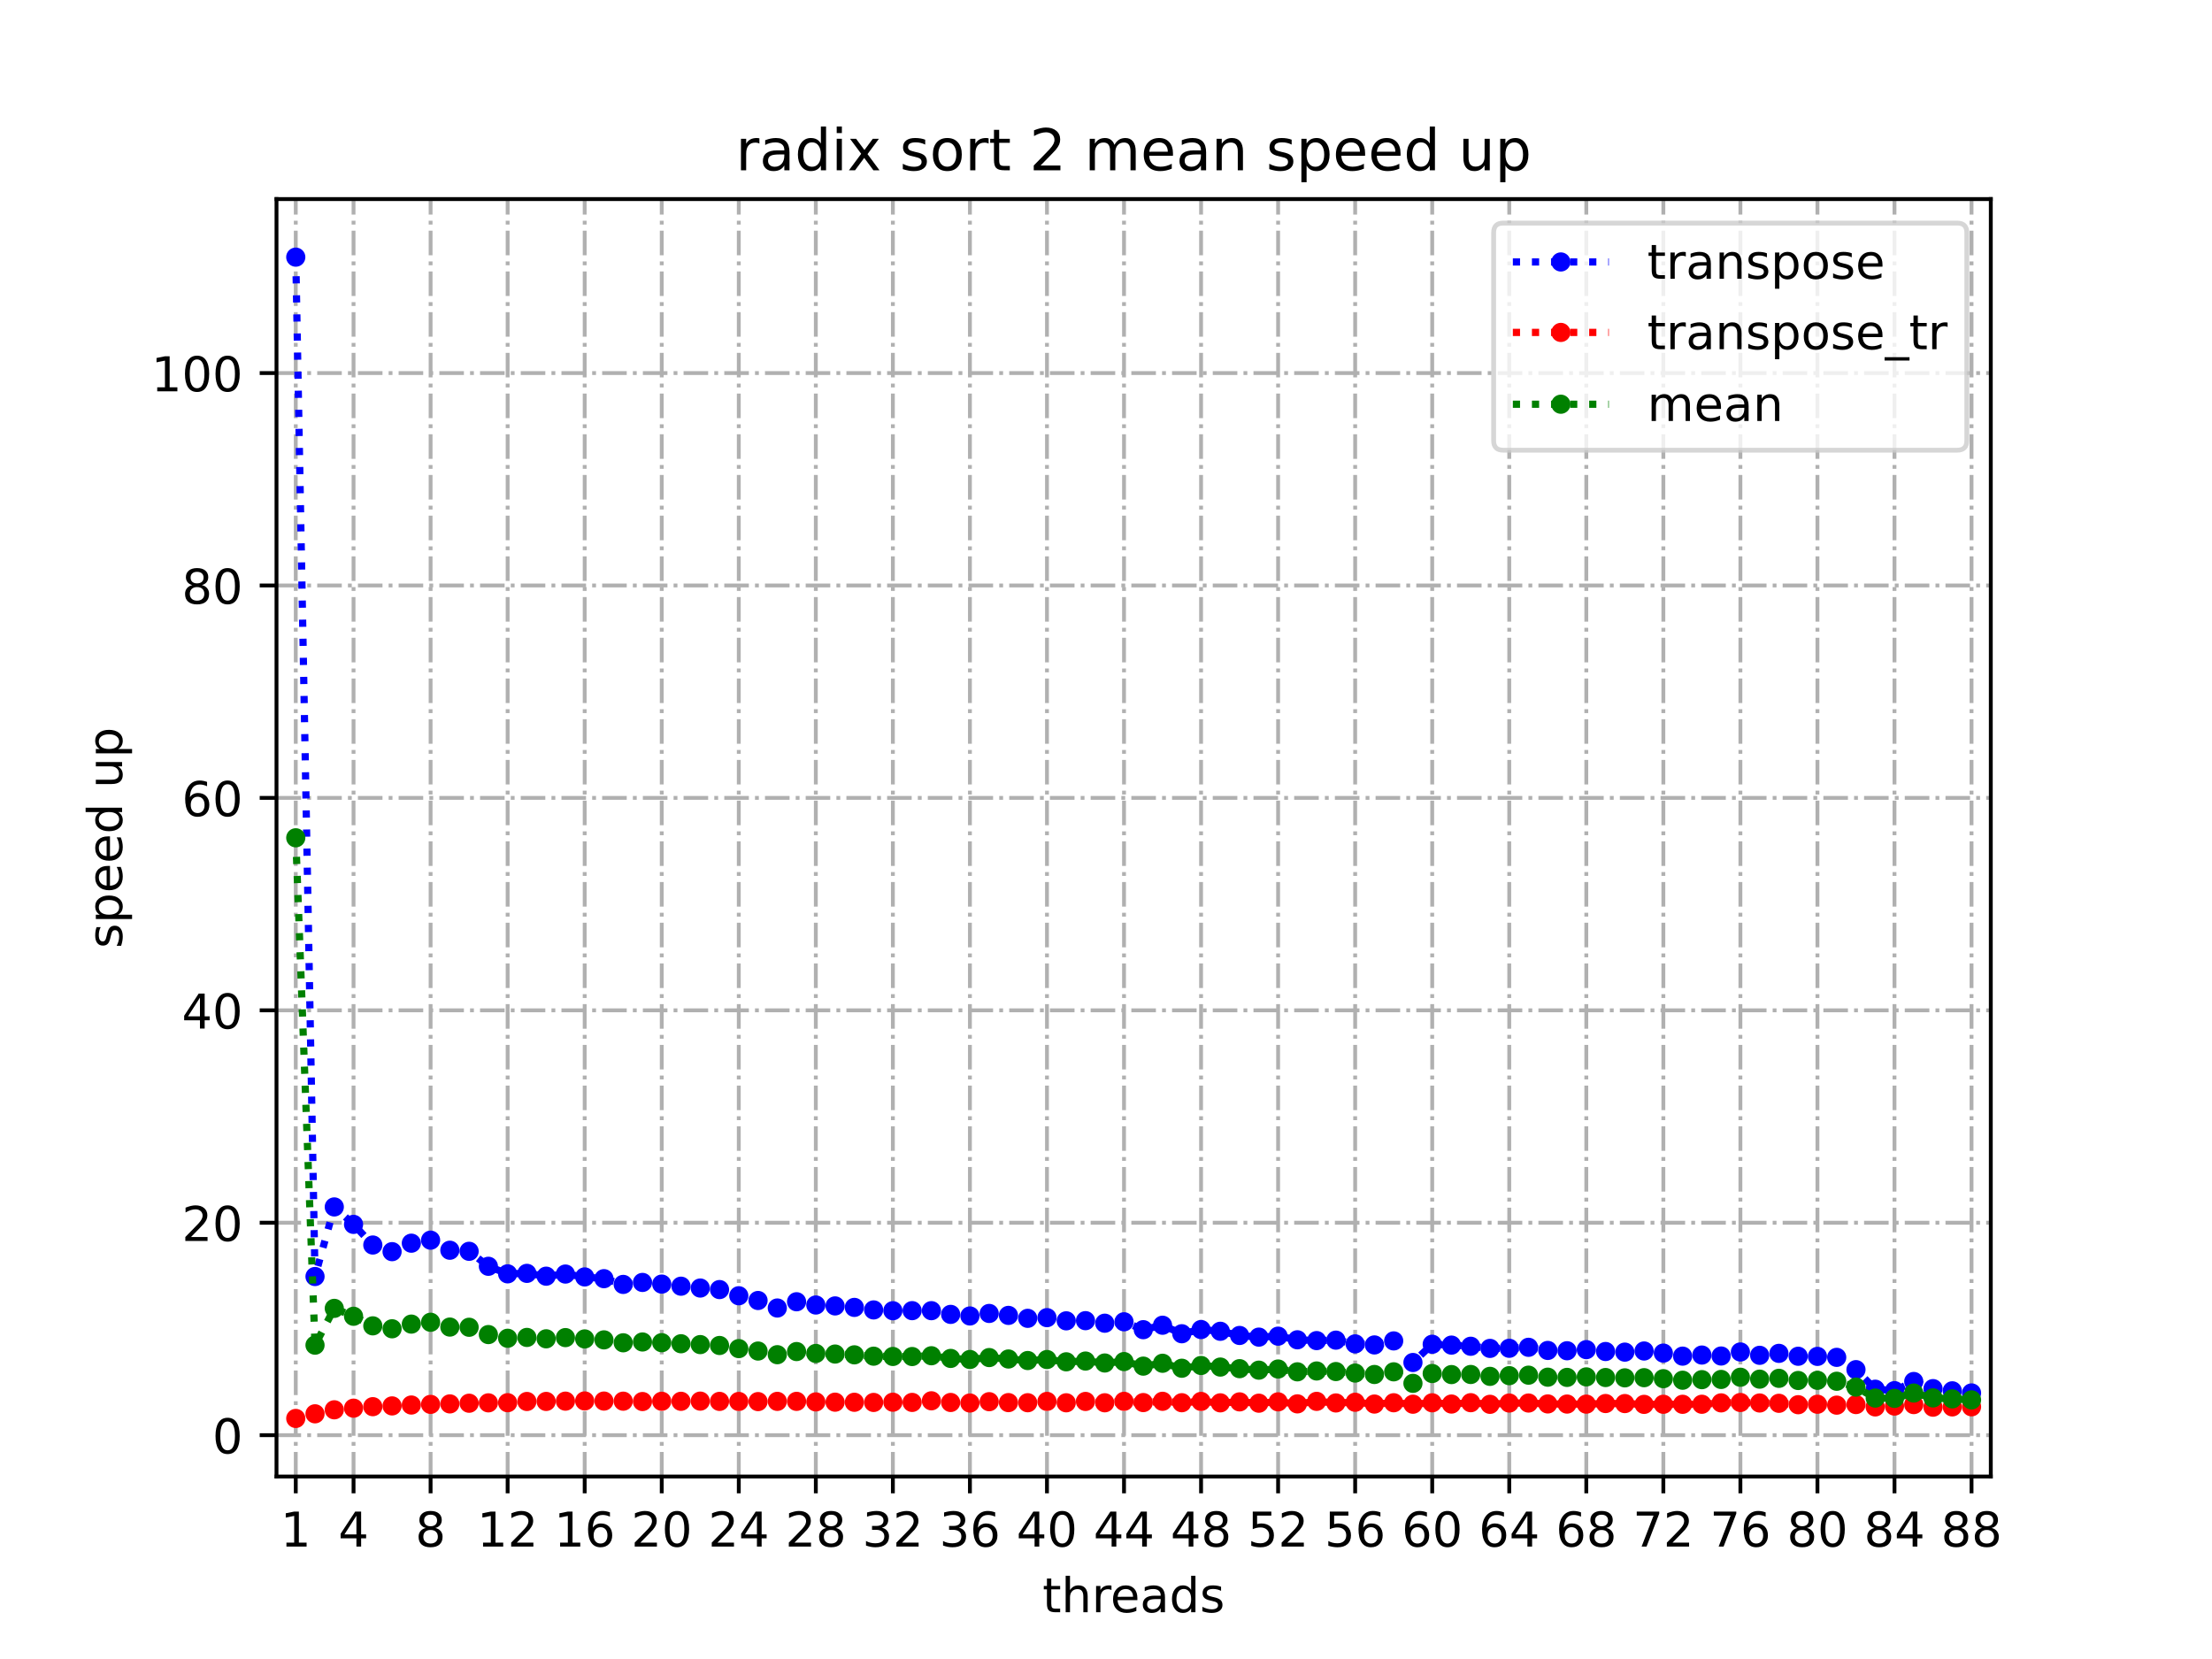 <?xml version="1.0" encoding="utf-8" standalone="no"?>
<!DOCTYPE svg PUBLIC "-//W3C//DTD SVG 1.1//EN"
  "http://www.w3.org/Graphics/SVG/1.1/DTD/svg11.dtd">
<!-- Created with matplotlib (https://matplotlib.org/) -->
<svg height="345.6pt" version="1.1" viewBox="0 0 460.8 345.6" width="460.8pt" xmlns="http://www.w3.org/2000/svg" xmlns:xlink="http://www.w3.org/1999/xlink">
 <defs>
  <style type="text/css">
*{stroke-linecap:butt;stroke-linejoin:round;}
  </style>
 </defs>
 <g id="figure_1">
  <g id="patch_1">
   <path d="M 0 345.6 
L 460.8 345.6 
L 460.8 0 
L 0 0 
z
" style="fill:#ffffff;"/>
  </g>
  <g id="axes_1">
   <g id="patch_2">
    <path d="M 57.6 307.584 
L 414.72 307.584 
L 414.72 41.472 
L 57.6 41.472 
z
" style="fill:#ffffff;"/>
   </g>
   <g id="matplotlib.axis_1">
    <g id="xtick_1">
     <g id="line2d_1">
      <path clip-path="url(#p7a3a48cb25)" d="M 61.613 307.584 
L 61.613 41.472 
" style="fill:none;stroke:#b0b0b0;stroke-dasharray:5.12,1.28,0.8,1.28;stroke-dashoffset:0;stroke-width:0.8;"/>
     </g>
     <g id="line2d_2">
      <defs>
       <path d="M 0 0 
L 0 3.5 
" id="mbe94562f4f" style="stroke:#000000;stroke-width:0.8;"/>
      </defs>
      <g>
       <use style="stroke:#000000;stroke-width:0.8;" x="61.613" xlink:href="#mbe94562f4f" y="307.584"/>
      </g>
     </g>
     <g id="text_1">
      <!-- 1 -->
      <defs>
       <path d="M 12.406 8.297 
L 28.516 8.297 
L 28.516 63.922 
L 10.984 60.406 
L 10.984 69.391 
L 28.422 72.906 
L 38.281 72.906 
L 38.281 8.297 
L 54.391 8.297 
L 54.391 0 
L 12.406 0 
z
" id="DejaVuSans-49"/>
      </defs>
      <g transform="translate(58.431 322.182)scale(0.1 -0.1)">
       <use xlink:href="#DejaVuSans-49"/>
      </g>
     </g>
    </g>
    <g id="xtick_2">
     <g id="line2d_3">
      <path clip-path="url(#p7a3a48cb25)" d="M 73.65 307.584 
L 73.65 41.472 
" style="fill:none;stroke:#b0b0b0;stroke-dasharray:5.12,1.28,0.8,1.28;stroke-dashoffset:0;stroke-width:0.8;"/>
     </g>
     <g id="line2d_4">
      <g>
       <use style="stroke:#000000;stroke-width:0.8;" x="73.65" xlink:href="#mbe94562f4f" y="307.584"/>
      </g>
     </g>
     <g id="text_2">
      <!-- 4 -->
      <defs>
       <path d="M 37.797 64.312 
L 12.891 25.391 
L 37.797 25.391 
z
M 35.203 72.906 
L 47.609 72.906 
L 47.609 25.391 
L 58.016 25.391 
L 58.016 17.188 
L 47.609 17.188 
L 47.609 0 
L 37.797 0 
L 37.797 17.188 
L 4.891 17.188 
L 4.891 26.703 
z
" id="DejaVuSans-52"/>
      </defs>
      <g transform="translate(70.469 322.182)scale(0.1 -0.1)">
       <use xlink:href="#DejaVuSans-52"/>
      </g>
     </g>
    </g>
    <g id="xtick_3">
     <g id="line2d_5">
      <path clip-path="url(#p7a3a48cb25)" d="M 89.701 307.584 
L 89.701 41.472 
" style="fill:none;stroke:#b0b0b0;stroke-dasharray:5.12,1.28,0.8,1.28;stroke-dashoffset:0;stroke-width:0.8;"/>
     </g>
     <g id="line2d_6">
      <g>
       <use style="stroke:#000000;stroke-width:0.8;" x="89.701" xlink:href="#mbe94562f4f" y="307.584"/>
      </g>
     </g>
     <g id="text_3">
      <!-- 8 -->
      <defs>
       <path d="M 31.781 34.625 
Q 24.75 34.625 20.719 30.859 
Q 16.703 27.094 16.703 20.516 
Q 16.703 13.922 20.719 10.156 
Q 24.75 6.391 31.781 6.391 
Q 38.812 6.391 42.859 10.172 
Q 46.922 13.969 46.922 20.516 
Q 46.922 27.094 42.891 30.859 
Q 38.875 34.625 31.781 34.625 
z
M 21.922 38.812 
Q 15.578 40.375 12.031 44.719 
Q 8.5 49.078 8.5 55.328 
Q 8.5 64.062 14.719 69.141 
Q 20.953 74.219 31.781 74.219 
Q 42.672 74.219 48.875 69.141 
Q 55.078 64.062 55.078 55.328 
Q 55.078 49.078 51.531 44.719 
Q 48 40.375 41.703 38.812 
Q 48.828 37.156 52.797 32.312 
Q 56.781 27.484 56.781 20.516 
Q 56.781 9.906 50.312 4.234 
Q 43.844 -1.422 31.781 -1.422 
Q 19.734 -1.422 13.25 4.234 
Q 6.781 9.906 6.781 20.516 
Q 6.781 27.484 10.781 32.312 
Q 14.797 37.156 21.922 38.812 
z
M 18.312 54.391 
Q 18.312 48.734 21.844 45.562 
Q 25.391 42.391 31.781 42.391 
Q 38.141 42.391 41.719 45.562 
Q 45.312 48.734 45.312 54.391 
Q 45.312 60.062 41.719 63.234 
Q 38.141 66.406 31.781 66.406 
Q 25.391 66.406 21.844 63.234 
Q 18.312 60.062 18.312 54.391 
z
" id="DejaVuSans-56"/>
      </defs>
      <g transform="translate(86.519 322.182)scale(0.1 -0.1)">
       <use xlink:href="#DejaVuSans-56"/>
      </g>
     </g>
    </g>
    <g id="xtick_4">
     <g id="line2d_7">
      <path clip-path="url(#p7a3a48cb25)" d="M 105.751 307.584 
L 105.751 41.472 
" style="fill:none;stroke:#b0b0b0;stroke-dasharray:5.12,1.28,0.8,1.28;stroke-dashoffset:0;stroke-width:0.8;"/>
     </g>
     <g id="line2d_8">
      <g>
       <use style="stroke:#000000;stroke-width:0.8;" x="105.751" xlink:href="#mbe94562f4f" y="307.584"/>
      </g>
     </g>
     <g id="text_4">
      <!-- 12 -->
      <defs>
       <path d="M 19.188 8.297 
L 53.609 8.297 
L 53.609 0 
L 7.328 0 
L 7.328 8.297 
Q 12.938 14.109 22.625 23.891 
Q 32.328 33.688 34.812 36.531 
Q 39.547 41.844 41.422 45.531 
Q 43.312 49.219 43.312 52.781 
Q 43.312 58.594 39.234 62.25 
Q 35.156 65.922 28.609 65.922 
Q 23.969 65.922 18.812 64.312 
Q 13.672 62.703 7.812 59.422 
L 7.812 69.391 
Q 13.766 71.781 18.938 73 
Q 24.125 74.219 28.422 74.219 
Q 39.75 74.219 46.484 68.547 
Q 53.219 62.891 53.219 53.422 
Q 53.219 48.922 51.531 44.891 
Q 49.859 40.875 45.406 35.406 
Q 44.188 33.984 37.641 27.219 
Q 31.109 20.453 19.188 8.297 
z
" id="DejaVuSans-50"/>
      </defs>
      <g transform="translate(99.389 322.182)scale(0.1 -0.1)">
       <use xlink:href="#DejaVuSans-49"/>
       <use x="63.623" xlink:href="#DejaVuSans-50"/>
      </g>
     </g>
    </g>
    <g id="xtick_5">
     <g id="line2d_9">
      <path clip-path="url(#p7a3a48cb25)" d="M 121.801 307.584 
L 121.801 41.472 
" style="fill:none;stroke:#b0b0b0;stroke-dasharray:5.12,1.28,0.8,1.28;stroke-dashoffset:0;stroke-width:0.8;"/>
     </g>
     <g id="line2d_10">
      <g>
       <use style="stroke:#000000;stroke-width:0.8;" x="121.801" xlink:href="#mbe94562f4f" y="307.584"/>
      </g>
     </g>
     <g id="text_5">
      <!-- 16 -->
      <defs>
       <path d="M 33.016 40.375 
Q 26.375 40.375 22.484 35.828 
Q 18.609 31.297 18.609 23.391 
Q 18.609 15.531 22.484 10.953 
Q 26.375 6.391 33.016 6.391 
Q 39.656 6.391 43.531 10.953 
Q 47.406 15.531 47.406 23.391 
Q 47.406 31.297 43.531 35.828 
Q 39.656 40.375 33.016 40.375 
z
M 52.594 71.297 
L 52.594 62.312 
Q 48.875 64.062 45.094 64.984 
Q 41.312 65.922 37.594 65.922 
Q 27.828 65.922 22.672 59.328 
Q 17.531 52.734 16.797 39.406 
Q 19.672 43.656 24.016 45.922 
Q 28.375 48.188 33.594 48.188 
Q 44.578 48.188 50.953 41.516 
Q 57.328 34.859 57.328 23.391 
Q 57.328 12.156 50.688 5.359 
Q 44.047 -1.422 33.016 -1.422 
Q 20.359 -1.422 13.672 8.266 
Q 6.984 17.969 6.984 36.375 
Q 6.984 53.656 15.188 63.938 
Q 23.391 74.219 37.203 74.219 
Q 40.922 74.219 44.703 73.484 
Q 48.484 72.75 52.594 71.297 
z
" id="DejaVuSans-54"/>
      </defs>
      <g transform="translate(115.439 322.182)scale(0.1 -0.1)">
       <use xlink:href="#DejaVuSans-49"/>
       <use x="63.623" xlink:href="#DejaVuSans-54"/>
      </g>
     </g>
    </g>
    <g id="xtick_6">
     <g id="line2d_11">
      <path clip-path="url(#p7a3a48cb25)" d="M 137.852 307.584 
L 137.852 41.472 
" style="fill:none;stroke:#b0b0b0;stroke-dasharray:5.12,1.28,0.8,1.28;stroke-dashoffset:0;stroke-width:0.8;"/>
     </g>
     <g id="line2d_12">
      <g>
       <use style="stroke:#000000;stroke-width:0.8;" x="137.852" xlink:href="#mbe94562f4f" y="307.584"/>
      </g>
     </g>
     <g id="text_6">
      <!-- 20 -->
      <defs>
       <path d="M 31.781 66.406 
Q 24.172 66.406 20.328 58.906 
Q 16.5 51.422 16.5 36.375 
Q 16.5 21.391 20.328 13.891 
Q 24.172 6.391 31.781 6.391 
Q 39.453 6.391 43.281 13.891 
Q 47.125 21.391 47.125 36.375 
Q 47.125 51.422 43.281 58.906 
Q 39.453 66.406 31.781 66.406 
z
M 31.781 74.219 
Q 44.047 74.219 50.516 64.516 
Q 56.984 54.828 56.984 36.375 
Q 56.984 17.969 50.516 8.266 
Q 44.047 -1.422 31.781 -1.422 
Q 19.531 -1.422 13.062 8.266 
Q 6.594 17.969 6.594 36.375 
Q 6.594 54.828 13.062 64.516 
Q 19.531 74.219 31.781 74.219 
z
" id="DejaVuSans-48"/>
      </defs>
      <g transform="translate(131.489 322.182)scale(0.1 -0.1)">
       <use xlink:href="#DejaVuSans-50"/>
       <use x="63.623" xlink:href="#DejaVuSans-48"/>
      </g>
     </g>
    </g>
    <g id="xtick_7">
     <g id="line2d_13">
      <path clip-path="url(#p7a3a48cb25)" d="M 153.902 307.584 
L 153.902 41.472 
" style="fill:none;stroke:#b0b0b0;stroke-dasharray:5.12,1.28,0.8,1.28;stroke-dashoffset:0;stroke-width:0.8;"/>
     </g>
     <g id="line2d_14">
      <g>
       <use style="stroke:#000000;stroke-width:0.8;" x="153.902" xlink:href="#mbe94562f4f" y="307.584"/>
      </g>
     </g>
     <g id="text_7">
      <!-- 24 -->
      <g transform="translate(147.54 322.182)scale(0.1 -0.1)">
       <use xlink:href="#DejaVuSans-50"/>
       <use x="63.623" xlink:href="#DejaVuSans-52"/>
      </g>
     </g>
    </g>
    <g id="xtick_8">
     <g id="line2d_15">
      <path clip-path="url(#p7a3a48cb25)" d="M 169.952 307.584 
L 169.952 41.472 
" style="fill:none;stroke:#b0b0b0;stroke-dasharray:5.12,1.28,0.8,1.28;stroke-dashoffset:0;stroke-width:0.8;"/>
     </g>
     <g id="line2d_16">
      <g>
       <use style="stroke:#000000;stroke-width:0.8;" x="169.952" xlink:href="#mbe94562f4f" y="307.584"/>
      </g>
     </g>
     <g id="text_8">
      <!-- 28 -->
      <g transform="translate(163.59 322.182)scale(0.1 -0.1)">
       <use xlink:href="#DejaVuSans-50"/>
       <use x="63.623" xlink:href="#DejaVuSans-56"/>
      </g>
     </g>
    </g>
    <g id="xtick_9">
     <g id="line2d_17">
      <path clip-path="url(#p7a3a48cb25)" d="M 186.003 307.584 
L 186.003 41.472 
" style="fill:none;stroke:#b0b0b0;stroke-dasharray:5.12,1.28,0.8,1.28;stroke-dashoffset:0;stroke-width:0.8;"/>
     </g>
     <g id="line2d_18">
      <g>
       <use style="stroke:#000000;stroke-width:0.8;" x="186.003" xlink:href="#mbe94562f4f" y="307.584"/>
      </g>
     </g>
     <g id="text_9">
      <!-- 32 -->
      <defs>
       <path d="M 40.578 39.312 
Q 47.656 37.797 51.625 33 
Q 55.609 28.219 55.609 21.188 
Q 55.609 10.406 48.188 4.484 
Q 40.766 -1.422 27.094 -1.422 
Q 22.516 -1.422 17.656 -0.516 
Q 12.797 0.391 7.625 2.203 
L 7.625 11.719 
Q 11.719 9.328 16.594 8.109 
Q 21.484 6.891 26.812 6.891 
Q 36.078 6.891 40.938 10.547 
Q 45.797 14.203 45.797 21.188 
Q 45.797 27.641 41.281 31.266 
Q 36.766 34.906 28.719 34.906 
L 20.219 34.906 
L 20.219 43.016 
L 29.109 43.016 
Q 36.375 43.016 40.234 45.922 
Q 44.094 48.828 44.094 54.297 
Q 44.094 59.906 40.109 62.906 
Q 36.141 65.922 28.719 65.922 
Q 24.656 65.922 20.016 65.031 
Q 15.375 64.156 9.812 62.312 
L 9.812 71.094 
Q 15.438 72.656 20.344 73.438 
Q 25.25 74.219 29.594 74.219 
Q 40.828 74.219 47.359 69.109 
Q 53.906 64.016 53.906 55.328 
Q 53.906 49.266 50.438 45.094 
Q 46.969 40.922 40.578 39.312 
z
" id="DejaVuSans-51"/>
      </defs>
      <g transform="translate(179.64 322.182)scale(0.1 -0.1)">
       <use xlink:href="#DejaVuSans-51"/>
       <use x="63.623" xlink:href="#DejaVuSans-50"/>
      </g>
     </g>
    </g>
    <g id="xtick_10">
     <g id="line2d_19">
      <path clip-path="url(#p7a3a48cb25)" d="M 202.053 307.584 
L 202.053 41.472 
" style="fill:none;stroke:#b0b0b0;stroke-dasharray:5.12,1.28,0.8,1.28;stroke-dashoffset:0;stroke-width:0.8;"/>
     </g>
     <g id="line2d_20">
      <g>
       <use style="stroke:#000000;stroke-width:0.8;" x="202.053" xlink:href="#mbe94562f4f" y="307.584"/>
      </g>
     </g>
     <g id="text_10">
      <!-- 36 -->
      <g transform="translate(195.691 322.182)scale(0.1 -0.1)">
       <use xlink:href="#DejaVuSans-51"/>
       <use x="63.623" xlink:href="#DejaVuSans-54"/>
      </g>
     </g>
    </g>
    <g id="xtick_11">
     <g id="line2d_21">
      <path clip-path="url(#p7a3a48cb25)" d="M 218.103 307.584 
L 218.103 41.472 
" style="fill:none;stroke:#b0b0b0;stroke-dasharray:5.12,1.28,0.8,1.28;stroke-dashoffset:0;stroke-width:0.8;"/>
     </g>
     <g id="line2d_22">
      <g>
       <use style="stroke:#000000;stroke-width:0.8;" x="218.103" xlink:href="#mbe94562f4f" y="307.584"/>
      </g>
     </g>
     <g id="text_11">
      <!-- 40 -->
      <g transform="translate(211.741 322.182)scale(0.1 -0.1)">
       <use xlink:href="#DejaVuSans-52"/>
       <use x="63.623" xlink:href="#DejaVuSans-48"/>
      </g>
     </g>
    </g>
    <g id="xtick_12">
     <g id="line2d_23">
      <path clip-path="url(#p7a3a48cb25)" d="M 234.154 307.584 
L 234.154 41.472 
" style="fill:none;stroke:#b0b0b0;stroke-dasharray:5.12,1.28,0.8,1.28;stroke-dashoffset:0;stroke-width:0.8;"/>
     </g>
     <g id="line2d_24">
      <g>
       <use style="stroke:#000000;stroke-width:0.8;" x="234.154" xlink:href="#mbe94562f4f" y="307.584"/>
      </g>
     </g>
     <g id="text_12">
      <!-- 44 -->
      <g transform="translate(227.791 322.182)scale(0.1 -0.1)">
       <use xlink:href="#DejaVuSans-52"/>
       <use x="63.623" xlink:href="#DejaVuSans-52"/>
      </g>
     </g>
    </g>
    <g id="xtick_13">
     <g id="line2d_25">
      <path clip-path="url(#p7a3a48cb25)" d="M 250.204 307.584 
L 250.204 41.472 
" style="fill:none;stroke:#b0b0b0;stroke-dasharray:5.12,1.28,0.8,1.28;stroke-dashoffset:0;stroke-width:0.8;"/>
     </g>
     <g id="line2d_26">
      <g>
       <use style="stroke:#000000;stroke-width:0.8;" x="250.204" xlink:href="#mbe94562f4f" y="307.584"/>
      </g>
     </g>
     <g id="text_13">
      <!-- 48 -->
      <g transform="translate(243.842 322.182)scale(0.1 -0.1)">
       <use xlink:href="#DejaVuSans-52"/>
       <use x="63.623" xlink:href="#DejaVuSans-56"/>
      </g>
     </g>
    </g>
    <g id="xtick_14">
     <g id="line2d_27">
      <path clip-path="url(#p7a3a48cb25)" d="M 266.254 307.584 
L 266.254 41.472 
" style="fill:none;stroke:#b0b0b0;stroke-dasharray:5.12,1.28,0.8,1.28;stroke-dashoffset:0;stroke-width:0.8;"/>
     </g>
     <g id="line2d_28">
      <g>
       <use style="stroke:#000000;stroke-width:0.8;" x="266.254" xlink:href="#mbe94562f4f" y="307.584"/>
      </g>
     </g>
     <g id="text_14">
      <!-- 52 -->
      <defs>
       <path d="M 10.797 72.906 
L 49.516 72.906 
L 49.516 64.594 
L 19.828 64.594 
L 19.828 46.734 
Q 21.969 47.469 24.109 47.828 
Q 26.266 48.188 28.422 48.188 
Q 40.625 48.188 47.75 41.5 
Q 54.891 34.812 54.891 23.391 
Q 54.891 11.625 47.562 5.094 
Q 40.234 -1.422 26.906 -1.422 
Q 22.312 -1.422 17.547 -0.641 
Q 12.797 0.141 7.719 1.703 
L 7.719 11.625 
Q 12.109 9.234 16.797 8.062 
Q 21.484 6.891 26.703 6.891 
Q 35.156 6.891 40.078 11.328 
Q 45.016 15.766 45.016 23.391 
Q 45.016 31 40.078 35.438 
Q 35.156 39.891 26.703 39.891 
Q 22.75 39.891 18.812 39.016 
Q 14.891 38.141 10.797 36.281 
z
" id="DejaVuSans-53"/>
      </defs>
      <g transform="translate(259.892 322.182)scale(0.1 -0.1)">
       <use xlink:href="#DejaVuSans-53"/>
       <use x="63.623" xlink:href="#DejaVuSans-50"/>
      </g>
     </g>
    </g>
    <g id="xtick_15">
     <g id="line2d_29">
      <path clip-path="url(#p7a3a48cb25)" d="M 282.305 307.584 
L 282.305 41.472 
" style="fill:none;stroke:#b0b0b0;stroke-dasharray:5.12,1.28,0.8,1.28;stroke-dashoffset:0;stroke-width:0.8;"/>
     </g>
     <g id="line2d_30">
      <g>
       <use style="stroke:#000000;stroke-width:0.8;" x="282.305" xlink:href="#mbe94562f4f" y="307.584"/>
      </g>
     </g>
     <g id="text_15">
      <!-- 56 -->
      <g transform="translate(275.942 322.182)scale(0.1 -0.1)">
       <use xlink:href="#DejaVuSans-53"/>
       <use x="63.623" xlink:href="#DejaVuSans-54"/>
      </g>
     </g>
    </g>
    <g id="xtick_16">
     <g id="line2d_31">
      <path clip-path="url(#p7a3a48cb25)" d="M 298.355 307.584 
L 298.355 41.472 
" style="fill:none;stroke:#b0b0b0;stroke-dasharray:5.12,1.28,0.8,1.28;stroke-dashoffset:0;stroke-width:0.8;"/>
     </g>
     <g id="line2d_32">
      <g>
       <use style="stroke:#000000;stroke-width:0.8;" x="298.355" xlink:href="#mbe94562f4f" y="307.584"/>
      </g>
     </g>
     <g id="text_16">
      <!-- 60 -->
      <g transform="translate(291.993 322.182)scale(0.1 -0.1)">
       <use xlink:href="#DejaVuSans-54"/>
       <use x="63.623" xlink:href="#DejaVuSans-48"/>
      </g>
     </g>
    </g>
    <g id="xtick_17">
     <g id="line2d_33">
      <path clip-path="url(#p7a3a48cb25)" d="M 314.405 307.584 
L 314.405 41.472 
" style="fill:none;stroke:#b0b0b0;stroke-dasharray:5.12,1.28,0.8,1.28;stroke-dashoffset:0;stroke-width:0.8;"/>
     </g>
     <g id="line2d_34">
      <g>
       <use style="stroke:#000000;stroke-width:0.8;" x="314.405" xlink:href="#mbe94562f4f" y="307.584"/>
      </g>
     </g>
     <g id="text_17">
      <!-- 64 -->
      <g transform="translate(308.043 322.182)scale(0.1 -0.1)">
       <use xlink:href="#DejaVuSans-54"/>
       <use x="63.623" xlink:href="#DejaVuSans-52"/>
      </g>
     </g>
    </g>
    <g id="xtick_18">
     <g id="line2d_35">
      <path clip-path="url(#p7a3a48cb25)" d="M 330.456 307.584 
L 330.456 41.472 
" style="fill:none;stroke:#b0b0b0;stroke-dasharray:5.12,1.28,0.8,1.28;stroke-dashoffset:0;stroke-width:0.8;"/>
     </g>
     <g id="line2d_36">
      <g>
       <use style="stroke:#000000;stroke-width:0.8;" x="330.456" xlink:href="#mbe94562f4f" y="307.584"/>
      </g>
     </g>
     <g id="text_18">
      <!-- 68 -->
      <g transform="translate(324.093 322.182)scale(0.1 -0.1)">
       <use xlink:href="#DejaVuSans-54"/>
       <use x="63.623" xlink:href="#DejaVuSans-56"/>
      </g>
     </g>
    </g>
    <g id="xtick_19">
     <g id="line2d_37">
      <path clip-path="url(#p7a3a48cb25)" d="M 346.506 307.584 
L 346.506 41.472 
" style="fill:none;stroke:#b0b0b0;stroke-dasharray:5.12,1.28,0.8,1.28;stroke-dashoffset:0;stroke-width:0.8;"/>
     </g>
     <g id="line2d_38">
      <g>
       <use style="stroke:#000000;stroke-width:0.8;" x="346.506" xlink:href="#mbe94562f4f" y="307.584"/>
      </g>
     </g>
     <g id="text_19">
      <!-- 72 -->
      <defs>
       <path d="M 8.203 72.906 
L 55.078 72.906 
L 55.078 68.703 
L 28.609 0 
L 18.312 0 
L 43.219 64.594 
L 8.203 64.594 
z
" id="DejaVuSans-55"/>
      </defs>
      <g transform="translate(340.144 322.182)scale(0.1 -0.1)">
       <use xlink:href="#DejaVuSans-55"/>
       <use x="63.623" xlink:href="#DejaVuSans-50"/>
      </g>
     </g>
    </g>
    <g id="xtick_20">
     <g id="line2d_39">
      <path clip-path="url(#p7a3a48cb25)" d="M 362.556 307.584 
L 362.556 41.472 
" style="fill:none;stroke:#b0b0b0;stroke-dasharray:5.12,1.28,0.8,1.28;stroke-dashoffset:0;stroke-width:0.8;"/>
     </g>
     <g id="line2d_40">
      <g>
       <use style="stroke:#000000;stroke-width:0.8;" x="362.556" xlink:href="#mbe94562f4f" y="307.584"/>
      </g>
     </g>
     <g id="text_20">
      <!-- 76 -->
      <g transform="translate(356.194 322.182)scale(0.1 -0.1)">
       <use xlink:href="#DejaVuSans-55"/>
       <use x="63.623" xlink:href="#DejaVuSans-54"/>
      </g>
     </g>
    </g>
    <g id="xtick_21">
     <g id="line2d_41">
      <path clip-path="url(#p7a3a48cb25)" d="M 378.607 307.584 
L 378.607 41.472 
" style="fill:none;stroke:#b0b0b0;stroke-dasharray:5.12,1.28,0.8,1.28;stroke-dashoffset:0;stroke-width:0.8;"/>
     </g>
     <g id="line2d_42">
      <g>
       <use style="stroke:#000000;stroke-width:0.8;" x="378.607" xlink:href="#mbe94562f4f" y="307.584"/>
      </g>
     </g>
     <g id="text_21">
      <!-- 80 -->
      <g transform="translate(372.244 322.182)scale(0.1 -0.1)">
       <use xlink:href="#DejaVuSans-56"/>
       <use x="63.623" xlink:href="#DejaVuSans-48"/>
      </g>
     </g>
    </g>
    <g id="xtick_22">
     <g id="line2d_43">
      <path clip-path="url(#p7a3a48cb25)" d="M 394.657 307.584 
L 394.657 41.472 
" style="fill:none;stroke:#b0b0b0;stroke-dasharray:5.12,1.28,0.8,1.28;stroke-dashoffset:0;stroke-width:0.8;"/>
     </g>
     <g id="line2d_44">
      <g>
       <use style="stroke:#000000;stroke-width:0.8;" x="394.657" xlink:href="#mbe94562f4f" y="307.584"/>
      </g>
     </g>
     <g id="text_22">
      <!-- 84 -->
      <g transform="translate(388.295 322.182)scale(0.1 -0.1)">
       <use xlink:href="#DejaVuSans-56"/>
       <use x="63.623" xlink:href="#DejaVuSans-52"/>
      </g>
     </g>
    </g>
    <g id="xtick_23">
     <g id="line2d_45">
      <path clip-path="url(#p7a3a48cb25)" d="M 410.707 307.584 
L 410.707 41.472 
" style="fill:none;stroke:#b0b0b0;stroke-dasharray:5.12,1.28,0.8,1.28;stroke-dashoffset:0;stroke-width:0.8;"/>
     </g>
     <g id="line2d_46">
      <g>
       <use style="stroke:#000000;stroke-width:0.8;" x="410.707" xlink:href="#mbe94562f4f" y="307.584"/>
      </g>
     </g>
     <g id="text_23">
      <!-- 88 -->
      <g transform="translate(404.345 322.182)scale(0.1 -0.1)">
       <use xlink:href="#DejaVuSans-56"/>
       <use x="63.623" xlink:href="#DejaVuSans-56"/>
      </g>
     </g>
    </g>
    <g id="text_24">
     <!-- threads -->
     <defs>
      <path d="M 18.312 70.219 
L 18.312 54.688 
L 36.812 54.688 
L 36.812 47.703 
L 18.312 47.703 
L 18.312 18.016 
Q 18.312 11.328 20.141 9.422 
Q 21.969 7.516 27.594 7.516 
L 36.812 7.516 
L 36.812 0 
L 27.594 0 
Q 17.188 0 13.234 3.875 
Q 9.281 7.766 9.281 18.016 
L 9.281 47.703 
L 2.688 47.703 
L 2.688 54.688 
L 9.281 54.688 
L 9.281 70.219 
z
" id="DejaVuSans-116"/>
      <path d="M 54.891 33.016 
L 54.891 0 
L 45.906 0 
L 45.906 32.719 
Q 45.906 40.484 42.875 44.328 
Q 39.844 48.188 33.797 48.188 
Q 26.516 48.188 22.312 43.547 
Q 18.109 38.922 18.109 30.906 
L 18.109 0 
L 9.078 0 
L 9.078 75.984 
L 18.109 75.984 
L 18.109 46.188 
Q 21.344 51.125 25.703 53.562 
Q 30.078 56 35.797 56 
Q 45.219 56 50.047 50.172 
Q 54.891 44.344 54.891 33.016 
z
" id="DejaVuSans-104"/>
      <path d="M 41.109 46.297 
Q 39.594 47.172 37.812 47.578 
Q 36.031 48 33.891 48 
Q 26.266 48 22.188 43.047 
Q 18.109 38.094 18.109 28.812 
L 18.109 0 
L 9.078 0 
L 9.078 54.688 
L 18.109 54.688 
L 18.109 46.188 
Q 20.953 51.172 25.484 53.578 
Q 30.031 56 36.531 56 
Q 37.453 56 38.578 55.875 
Q 39.703 55.766 41.062 55.516 
z
" id="DejaVuSans-114"/>
      <path d="M 56.203 29.594 
L 56.203 25.203 
L 14.891 25.203 
Q 15.484 15.922 20.484 11.062 
Q 25.484 6.203 34.422 6.203 
Q 39.594 6.203 44.453 7.469 
Q 49.312 8.734 54.109 11.281 
L 54.109 2.781 
Q 49.266 0.734 44.188 -0.344 
Q 39.109 -1.422 33.891 -1.422 
Q 20.797 -1.422 13.156 6.188 
Q 5.516 13.812 5.516 26.812 
Q 5.516 40.234 12.766 48.109 
Q 20.016 56 32.328 56 
Q 43.359 56 49.781 48.891 
Q 56.203 41.797 56.203 29.594 
z
M 47.219 32.234 
Q 47.125 39.594 43.094 43.984 
Q 39.062 48.391 32.422 48.391 
Q 24.906 48.391 20.391 44.141 
Q 15.875 39.891 15.188 32.172 
z
" id="DejaVuSans-101"/>
      <path d="M 34.281 27.484 
Q 23.391 27.484 19.188 25 
Q 14.984 22.516 14.984 16.5 
Q 14.984 11.719 18.141 8.906 
Q 21.297 6.109 26.703 6.109 
Q 34.188 6.109 38.703 11.406 
Q 43.219 16.703 43.219 25.484 
L 43.219 27.484 
z
M 52.203 31.203 
L 52.203 0 
L 43.219 0 
L 43.219 8.297 
Q 40.141 3.328 35.547 0.953 
Q 30.953 -1.422 24.312 -1.422 
Q 15.922 -1.422 10.953 3.297 
Q 6 8.016 6 15.922 
Q 6 25.141 12.172 29.828 
Q 18.359 34.516 30.609 34.516 
L 43.219 34.516 
L 43.219 35.406 
Q 43.219 41.609 39.141 45 
Q 35.062 48.391 27.688 48.391 
Q 23 48.391 18.547 47.266 
Q 14.109 46.141 10.016 43.891 
L 10.016 52.203 
Q 14.938 54.109 19.578 55.047 
Q 24.219 56 28.609 56 
Q 40.484 56 46.344 49.844 
Q 52.203 43.703 52.203 31.203 
z
" id="DejaVuSans-97"/>
      <path d="M 45.406 46.391 
L 45.406 75.984 
L 54.391 75.984 
L 54.391 0 
L 45.406 0 
L 45.406 8.203 
Q 42.578 3.328 38.25 0.953 
Q 33.938 -1.422 27.875 -1.422 
Q 17.969 -1.422 11.734 6.484 
Q 5.516 14.406 5.516 27.297 
Q 5.516 40.188 11.734 48.094 
Q 17.969 56 27.875 56 
Q 33.938 56 38.25 53.625 
Q 42.578 51.266 45.406 46.391 
z
M 14.797 27.297 
Q 14.797 17.391 18.875 11.75 
Q 22.953 6.109 30.078 6.109 
Q 37.203 6.109 41.297 11.75 
Q 45.406 17.391 45.406 27.297 
Q 45.406 37.203 41.297 42.844 
Q 37.203 48.484 30.078 48.484 
Q 22.953 48.484 18.875 42.844 
Q 14.797 37.203 14.797 27.297 
z
" id="DejaVuSans-100"/>
      <path d="M 44.281 53.078 
L 44.281 44.578 
Q 40.484 46.531 36.375 47.5 
Q 32.281 48.484 27.875 48.484 
Q 21.188 48.484 17.844 46.438 
Q 14.5 44.391 14.5 40.281 
Q 14.5 37.156 16.891 35.375 
Q 19.281 33.594 26.516 31.984 
L 29.594 31.297 
Q 39.156 29.25 43.188 25.516 
Q 47.219 21.781 47.219 15.094 
Q 47.219 7.469 41.188 3.016 
Q 35.156 -1.422 24.609 -1.422 
Q 20.219 -1.422 15.453 -0.562 
Q 10.688 0.297 5.422 2 
L 5.422 11.281 
Q 10.406 8.688 15.234 7.391 
Q 20.062 6.109 24.812 6.109 
Q 31.156 6.109 34.562 8.281 
Q 37.984 10.453 37.984 14.406 
Q 37.984 18.062 35.516 20.016 
Q 33.062 21.969 24.703 23.781 
L 21.578 24.516 
Q 13.234 26.266 9.516 29.906 
Q 5.812 33.547 5.812 39.891 
Q 5.812 47.609 11.281 51.797 
Q 16.75 56 26.812 56 
Q 31.781 56 36.172 55.266 
Q 40.578 54.547 44.281 53.078 
z
" id="DejaVuSans-115"/>
     </defs>
     <g transform="translate(217.169 335.861)scale(0.1 -0.1)">
      <use xlink:href="#DejaVuSans-116"/>
      <use x="39.209" xlink:href="#DejaVuSans-104"/>
      <use x="102.588" xlink:href="#DejaVuSans-114"/>
      <use x="141.451" xlink:href="#DejaVuSans-101"/>
      <use x="202.975" xlink:href="#DejaVuSans-97"/>
      <use x="264.254" xlink:href="#DejaVuSans-100"/>
      <use x="327.73" xlink:href="#DejaVuSans-115"/>
     </g>
    </g>
   </g>
   <g id="matplotlib.axis_2">
    <g id="ytick_1">
     <g id="line2d_47">
      <path clip-path="url(#p7a3a48cb25)" d="M 57.6 298.969 
L 414.72 298.969 
" style="fill:none;stroke:#b0b0b0;stroke-dasharray:5.12,1.28,0.8,1.28;stroke-dashoffset:0;stroke-width:0.8;"/>
     </g>
     <g id="line2d_48">
      <defs>
       <path d="M 0 0 
L -3.5 0 
" id="m7663449bde" style="stroke:#000000;stroke-width:0.8;"/>
      </defs>
      <g>
       <use style="stroke:#000000;stroke-width:0.8;" x="57.6" xlink:href="#m7663449bde" y="298.969"/>
      </g>
     </g>
     <g id="text_25">
      <!-- 0 -->
      <g transform="translate(44.237 302.768)scale(0.1 -0.1)">
       <use xlink:href="#DejaVuSans-48"/>
      </g>
     </g>
    </g>
    <g id="ytick_2">
     <g id="line2d_49">
      <path clip-path="url(#p7a3a48cb25)" d="M 57.6 254.718 
L 414.72 254.718 
" style="fill:none;stroke:#b0b0b0;stroke-dasharray:5.12,1.28,0.8,1.28;stroke-dashoffset:0;stroke-width:0.8;"/>
     </g>
     <g id="line2d_50">
      <g>
       <use style="stroke:#000000;stroke-width:0.8;" x="57.6" xlink:href="#m7663449bde" y="254.718"/>
      </g>
     </g>
     <g id="text_26">
      <!-- 20 -->
      <g transform="translate(37.875 258.518)scale(0.1 -0.1)">
       <use xlink:href="#DejaVuSans-50"/>
       <use x="63.623" xlink:href="#DejaVuSans-48"/>
      </g>
     </g>
    </g>
    <g id="ytick_3">
     <g id="line2d_51">
      <path clip-path="url(#p7a3a48cb25)" d="M 57.6 210.468 
L 414.72 210.468 
" style="fill:none;stroke:#b0b0b0;stroke-dasharray:5.12,1.28,0.8,1.28;stroke-dashoffset:0;stroke-width:0.8;"/>
     </g>
     <g id="line2d_52">
      <g>
       <use style="stroke:#000000;stroke-width:0.8;" x="57.6" xlink:href="#m7663449bde" y="210.468"/>
      </g>
     </g>
     <g id="text_27">
      <!-- 40 -->
      <g transform="translate(37.875 214.267)scale(0.1 -0.1)">
       <use xlink:href="#DejaVuSans-52"/>
       <use x="63.623" xlink:href="#DejaVuSans-48"/>
      </g>
     </g>
    </g>
    <g id="ytick_4">
     <g id="line2d_53">
      <path clip-path="url(#p7a3a48cb25)" d="M 57.6 166.217 
L 414.72 166.217 
" style="fill:none;stroke:#b0b0b0;stroke-dasharray:5.12,1.28,0.8,1.28;stroke-dashoffset:0;stroke-width:0.8;"/>
     </g>
     <g id="line2d_54">
      <g>
       <use style="stroke:#000000;stroke-width:0.8;" x="57.6" xlink:href="#m7663449bde" y="166.217"/>
      </g>
     </g>
     <g id="text_28">
      <!-- 60 -->
      <g transform="translate(37.875 170.016)scale(0.1 -0.1)">
       <use xlink:href="#DejaVuSans-54"/>
       <use x="63.623" xlink:href="#DejaVuSans-48"/>
      </g>
     </g>
    </g>
    <g id="ytick_5">
     <g id="line2d_55">
      <path clip-path="url(#p7a3a48cb25)" d="M 57.6 121.966 
L 414.72 121.966 
" style="fill:none;stroke:#b0b0b0;stroke-dasharray:5.12,1.28,0.8,1.28;stroke-dashoffset:0;stroke-width:0.8;"/>
     </g>
     <g id="line2d_56">
      <g>
       <use style="stroke:#000000;stroke-width:0.8;" x="57.6" xlink:href="#m7663449bde" y="121.966"/>
      </g>
     </g>
     <g id="text_29">
      <!-- 80 -->
      <g transform="translate(37.875 125.765)scale(0.1 -0.1)">
       <use xlink:href="#DejaVuSans-56"/>
       <use x="63.623" xlink:href="#DejaVuSans-48"/>
      </g>
     </g>
    </g>
    <g id="ytick_6">
     <g id="line2d_57">
      <path clip-path="url(#p7a3a48cb25)" d="M 57.6 77.715 
L 414.72 77.715 
" style="fill:none;stroke:#b0b0b0;stroke-dasharray:5.12,1.28,0.8,1.28;stroke-dashoffset:0;stroke-width:0.8;"/>
     </g>
     <g id="line2d_58">
      <g>
       <use style="stroke:#000000;stroke-width:0.8;" x="57.6" xlink:href="#m7663449bde" y="77.715"/>
      </g>
     </g>
     <g id="text_30">
      <!-- 100 -->
      <g transform="translate(31.512 81.515)scale(0.1 -0.1)">
       <use xlink:href="#DejaVuSans-49"/>
       <use x="63.623" xlink:href="#DejaVuSans-48"/>
       <use x="127.246" xlink:href="#DejaVuSans-48"/>
      </g>
     </g>
    </g>
    <g id="text_31">
     <!-- speed up -->
     <defs>
      <path d="M 18.109 8.203 
L 18.109 -20.797 
L 9.078 -20.797 
L 9.078 54.688 
L 18.109 54.688 
L 18.109 46.391 
Q 20.953 51.266 25.266 53.625 
Q 29.594 56 35.594 56 
Q 45.562 56 51.781 48.094 
Q 58.016 40.188 58.016 27.297 
Q 58.016 14.406 51.781 6.484 
Q 45.562 -1.422 35.594 -1.422 
Q 29.594 -1.422 25.266 0.953 
Q 20.953 3.328 18.109 8.203 
z
M 48.688 27.297 
Q 48.688 37.203 44.609 42.844 
Q 40.531 48.484 33.406 48.484 
Q 26.266 48.484 22.188 42.844 
Q 18.109 37.203 18.109 27.297 
Q 18.109 17.391 22.188 11.75 
Q 26.266 6.109 33.406 6.109 
Q 40.531 6.109 44.609 11.75 
Q 48.688 17.391 48.688 27.297 
z
" id="DejaVuSans-112"/>
      <path id="DejaVuSans-32"/>
      <path d="M 8.5 21.578 
L 8.5 54.688 
L 17.484 54.688 
L 17.484 21.922 
Q 17.484 14.156 20.5 10.266 
Q 23.531 6.391 29.594 6.391 
Q 36.859 6.391 41.078 11.031 
Q 45.312 15.672 45.312 23.688 
L 45.312 54.688 
L 54.297 54.688 
L 54.297 0 
L 45.312 0 
L 45.312 8.406 
Q 42.047 3.422 37.719 1 
Q 33.406 -1.422 27.688 -1.422 
Q 18.266 -1.422 13.375 4.438 
Q 8.5 10.297 8.5 21.578 
z
M 31.109 56 
z
" id="DejaVuSans-117"/>
     </defs>
     <g transform="translate(25.433 197.566)rotate(-90)scale(0.1 -0.1)">
      <use xlink:href="#DejaVuSans-115"/>
      <use x="52.1" xlink:href="#DejaVuSans-112"/>
      <use x="115.576" xlink:href="#DejaVuSans-101"/>
      <use x="177.1" xlink:href="#DejaVuSans-101"/>
      <use x="238.623" xlink:href="#DejaVuSans-100"/>
      <use x="302.1" xlink:href="#DejaVuSans-32"/>
      <use x="333.887" xlink:href="#DejaVuSans-117"/>
      <use x="397.266" xlink:href="#DejaVuSans-112"/>
     </g>
    </g>
   </g>
   <g id="line2d_59">
    <path clip-path="url(#p7a3a48cb25)" d="M 61.613 53.568 
L 65.625 265.921 
L 69.638 251.426 
L 73.65 255.062 
L 77.663 259.36 
L 81.676 260.743 
L 85.688 258.979 
L 89.701 258.348 
L 93.713 260.447 
L 97.726 260.67 
L 101.738 263.792 
L 105.751 265.364 
L 109.764 265.266 
L 113.776 265.853 
L 117.789 265.409 
L 121.801 266.007 
L 125.814 266.372 
L 129.827 267.567 
L 133.839 267.155 
L 137.852 267.499 
L 141.864 267.939 
L 145.877 268.323 
L 149.889 268.641 
L 153.902 269.928 
L 157.915 270.917 
L 161.927 272.482 
L 165.94 271.179 
L 169.952 271.858 
L 173.965 272.047 
L 177.978 272.355 
L 181.99 272.882 
L 186.003 273.048 
L 190.015 273.033 
L 194.028 273.038 
L 198.04 273.811 
L 202.053 274.141 
L 206.066 273.615 
L 210.078 274.021 
L 214.091 274.633 
L 218.103 274.49 
L 222.116 275.153 
L 226.129 275.118 
L 230.141 275.649 
L 234.154 275.352 
L 238.166 276.997 
L 242.179 276.07 
L 246.191 277.844 
L 250.204 276.968 
L 254.217 277.33 
L 258.229 278.201 
L 262.242 278.548 
L 266.254 278.348 
L 270.267 279.104 
L 274.28 279.271 
L 278.292 279.177 
L 282.305 279.955 
L 286.317 280.174 
L 290.33 279.335 
L 294.342 283.834 
L 298.355 280.033 
L 302.368 280.21 
L 306.38 280.451 
L 310.393 280.896 
L 314.405 280.872 
L 318.418 280.669 
L 322.431 281.322 
L 326.443 281.386 
L 330.456 281.154 
L 334.468 281.544 
L 338.481 281.673 
L 342.493 281.437 
L 346.506 281.875 
L 350.519 282.509 
L 354.531 282.281 
L 358.544 282.482 
L 362.556 281.641 
L 366.569 282.337 
L 370.582 281.93 
L 374.594 282.535 
L 378.607 282.563 
L 382.619 282.762 
L 386.632 285.321 
L 390.644 289.4 
L 394.657 289.699 
L 398.67 287.791 
L 402.682 289.276 
L 406.695 289.735 
L 410.707 290.175 
" style="fill:none;stroke:#0000ff;stroke-dasharray:1.5,2.475;stroke-dashoffset:0;stroke-width:1.5;"/>
    <defs>
     <path d="M 0 1.5 
C 0.398 1.5 0.779 1.342 1.061 1.061 
C 1.342 0.779 1.5 0.398 1.5 0 
C 1.5 -0.398 1.342 -0.779 1.061 -1.061 
C 0.779 -1.342 0.398 -1.5 0 -1.5 
C -0.398 -1.5 -0.779 -1.342 -1.061 -1.061 
C -1.342 -0.779 -1.5 -0.398 -1.5 0 
C -1.5 0.398 -1.342 0.779 -1.061 1.061 
C -0.779 1.342 -0.398 1.5 0 1.5 
z
" id="m4003dcbe12" style="stroke:#0000ff;"/>
    </defs>
    <g clip-path="url(#p7a3a48cb25)">
     <use style="fill:#0000ff;stroke:#0000ff;" x="61.613" xlink:href="#m4003dcbe12" y="53.568"/>
     <use style="fill:#0000ff;stroke:#0000ff;" x="65.625" xlink:href="#m4003dcbe12" y="265.921"/>
     <use style="fill:#0000ff;stroke:#0000ff;" x="69.638" xlink:href="#m4003dcbe12" y="251.426"/>
     <use style="fill:#0000ff;stroke:#0000ff;" x="73.65" xlink:href="#m4003dcbe12" y="255.062"/>
     <use style="fill:#0000ff;stroke:#0000ff;" x="77.663" xlink:href="#m4003dcbe12" y="259.36"/>
     <use style="fill:#0000ff;stroke:#0000ff;" x="81.676" xlink:href="#m4003dcbe12" y="260.743"/>
     <use style="fill:#0000ff;stroke:#0000ff;" x="85.688" xlink:href="#m4003dcbe12" y="258.979"/>
     <use style="fill:#0000ff;stroke:#0000ff;" x="89.701" xlink:href="#m4003dcbe12" y="258.348"/>
     <use style="fill:#0000ff;stroke:#0000ff;" x="93.713" xlink:href="#m4003dcbe12" y="260.447"/>
     <use style="fill:#0000ff;stroke:#0000ff;" x="97.726" xlink:href="#m4003dcbe12" y="260.67"/>
     <use style="fill:#0000ff;stroke:#0000ff;" x="101.738" xlink:href="#m4003dcbe12" y="263.792"/>
     <use style="fill:#0000ff;stroke:#0000ff;" x="105.751" xlink:href="#m4003dcbe12" y="265.364"/>
     <use style="fill:#0000ff;stroke:#0000ff;" x="109.764" xlink:href="#m4003dcbe12" y="265.266"/>
     <use style="fill:#0000ff;stroke:#0000ff;" x="113.776" xlink:href="#m4003dcbe12" y="265.853"/>
     <use style="fill:#0000ff;stroke:#0000ff;" x="117.789" xlink:href="#m4003dcbe12" y="265.409"/>
     <use style="fill:#0000ff;stroke:#0000ff;" x="121.801" xlink:href="#m4003dcbe12" y="266.007"/>
     <use style="fill:#0000ff;stroke:#0000ff;" x="125.814" xlink:href="#m4003dcbe12" y="266.372"/>
     <use style="fill:#0000ff;stroke:#0000ff;" x="129.827" xlink:href="#m4003dcbe12" y="267.567"/>
     <use style="fill:#0000ff;stroke:#0000ff;" x="133.839" xlink:href="#m4003dcbe12" y="267.155"/>
     <use style="fill:#0000ff;stroke:#0000ff;" x="137.852" xlink:href="#m4003dcbe12" y="267.499"/>
     <use style="fill:#0000ff;stroke:#0000ff;" x="141.864" xlink:href="#m4003dcbe12" y="267.939"/>
     <use style="fill:#0000ff;stroke:#0000ff;" x="145.877" xlink:href="#m4003dcbe12" y="268.323"/>
     <use style="fill:#0000ff;stroke:#0000ff;" x="149.889" xlink:href="#m4003dcbe12" y="268.641"/>
     <use style="fill:#0000ff;stroke:#0000ff;" x="153.902" xlink:href="#m4003dcbe12" y="269.928"/>
     <use style="fill:#0000ff;stroke:#0000ff;" x="157.915" xlink:href="#m4003dcbe12" y="270.917"/>
     <use style="fill:#0000ff;stroke:#0000ff;" x="161.927" xlink:href="#m4003dcbe12" y="272.482"/>
     <use style="fill:#0000ff;stroke:#0000ff;" x="165.94" xlink:href="#m4003dcbe12" y="271.179"/>
     <use style="fill:#0000ff;stroke:#0000ff;" x="169.952" xlink:href="#m4003dcbe12" y="271.858"/>
     <use style="fill:#0000ff;stroke:#0000ff;" x="173.965" xlink:href="#m4003dcbe12" y="272.047"/>
     <use style="fill:#0000ff;stroke:#0000ff;" x="177.978" xlink:href="#m4003dcbe12" y="272.355"/>
     <use style="fill:#0000ff;stroke:#0000ff;" x="181.99" xlink:href="#m4003dcbe12" y="272.882"/>
     <use style="fill:#0000ff;stroke:#0000ff;" x="186.003" xlink:href="#m4003dcbe12" y="273.048"/>
     <use style="fill:#0000ff;stroke:#0000ff;" x="190.015" xlink:href="#m4003dcbe12" y="273.033"/>
     <use style="fill:#0000ff;stroke:#0000ff;" x="194.028" xlink:href="#m4003dcbe12" y="273.038"/>
     <use style="fill:#0000ff;stroke:#0000ff;" x="198.04" xlink:href="#m4003dcbe12" y="273.811"/>
     <use style="fill:#0000ff;stroke:#0000ff;" x="202.053" xlink:href="#m4003dcbe12" y="274.141"/>
     <use style="fill:#0000ff;stroke:#0000ff;" x="206.066" xlink:href="#m4003dcbe12" y="273.615"/>
     <use style="fill:#0000ff;stroke:#0000ff;" x="210.078" xlink:href="#m4003dcbe12" y="274.021"/>
     <use style="fill:#0000ff;stroke:#0000ff;" x="214.091" xlink:href="#m4003dcbe12" y="274.633"/>
     <use style="fill:#0000ff;stroke:#0000ff;" x="218.103" xlink:href="#m4003dcbe12" y="274.49"/>
     <use style="fill:#0000ff;stroke:#0000ff;" x="222.116" xlink:href="#m4003dcbe12" y="275.153"/>
     <use style="fill:#0000ff;stroke:#0000ff;" x="226.129" xlink:href="#m4003dcbe12" y="275.118"/>
     <use style="fill:#0000ff;stroke:#0000ff;" x="230.141" xlink:href="#m4003dcbe12" y="275.649"/>
     <use style="fill:#0000ff;stroke:#0000ff;" x="234.154" xlink:href="#m4003dcbe12" y="275.352"/>
     <use style="fill:#0000ff;stroke:#0000ff;" x="238.166" xlink:href="#m4003dcbe12" y="276.997"/>
     <use style="fill:#0000ff;stroke:#0000ff;" x="242.179" xlink:href="#m4003dcbe12" y="276.07"/>
     <use style="fill:#0000ff;stroke:#0000ff;" x="246.191" xlink:href="#m4003dcbe12" y="277.844"/>
     <use style="fill:#0000ff;stroke:#0000ff;" x="250.204" xlink:href="#m4003dcbe12" y="276.968"/>
     <use style="fill:#0000ff;stroke:#0000ff;" x="254.217" xlink:href="#m4003dcbe12" y="277.33"/>
     <use style="fill:#0000ff;stroke:#0000ff;" x="258.229" xlink:href="#m4003dcbe12" y="278.201"/>
     <use style="fill:#0000ff;stroke:#0000ff;" x="262.242" xlink:href="#m4003dcbe12" y="278.548"/>
     <use style="fill:#0000ff;stroke:#0000ff;" x="266.254" xlink:href="#m4003dcbe12" y="278.348"/>
     <use style="fill:#0000ff;stroke:#0000ff;" x="270.267" xlink:href="#m4003dcbe12" y="279.104"/>
     <use style="fill:#0000ff;stroke:#0000ff;" x="274.28" xlink:href="#m4003dcbe12" y="279.271"/>
     <use style="fill:#0000ff;stroke:#0000ff;" x="278.292" xlink:href="#m4003dcbe12" y="279.177"/>
     <use style="fill:#0000ff;stroke:#0000ff;" x="282.305" xlink:href="#m4003dcbe12" y="279.955"/>
     <use style="fill:#0000ff;stroke:#0000ff;" x="286.317" xlink:href="#m4003dcbe12" y="280.174"/>
     <use style="fill:#0000ff;stroke:#0000ff;" x="290.33" xlink:href="#m4003dcbe12" y="279.335"/>
     <use style="fill:#0000ff;stroke:#0000ff;" x="294.342" xlink:href="#m4003dcbe12" y="283.834"/>
     <use style="fill:#0000ff;stroke:#0000ff;" x="298.355" xlink:href="#m4003dcbe12" y="280.033"/>
     <use style="fill:#0000ff;stroke:#0000ff;" x="302.368" xlink:href="#m4003dcbe12" y="280.21"/>
     <use style="fill:#0000ff;stroke:#0000ff;" x="306.38" xlink:href="#m4003dcbe12" y="280.451"/>
     <use style="fill:#0000ff;stroke:#0000ff;" x="310.393" xlink:href="#m4003dcbe12" y="280.896"/>
     <use style="fill:#0000ff;stroke:#0000ff;" x="314.405" xlink:href="#m4003dcbe12" y="280.872"/>
     <use style="fill:#0000ff;stroke:#0000ff;" x="318.418" xlink:href="#m4003dcbe12" y="280.669"/>
     <use style="fill:#0000ff;stroke:#0000ff;" x="322.431" xlink:href="#m4003dcbe12" y="281.322"/>
     <use style="fill:#0000ff;stroke:#0000ff;" x="326.443" xlink:href="#m4003dcbe12" y="281.386"/>
     <use style="fill:#0000ff;stroke:#0000ff;" x="330.456" xlink:href="#m4003dcbe12" y="281.154"/>
     <use style="fill:#0000ff;stroke:#0000ff;" x="334.468" xlink:href="#m4003dcbe12" y="281.544"/>
     <use style="fill:#0000ff;stroke:#0000ff;" x="338.481" xlink:href="#m4003dcbe12" y="281.673"/>
     <use style="fill:#0000ff;stroke:#0000ff;" x="342.493" xlink:href="#m4003dcbe12" y="281.437"/>
     <use style="fill:#0000ff;stroke:#0000ff;" x="346.506" xlink:href="#m4003dcbe12" y="281.875"/>
     <use style="fill:#0000ff;stroke:#0000ff;" x="350.519" xlink:href="#m4003dcbe12" y="282.509"/>
     <use style="fill:#0000ff;stroke:#0000ff;" x="354.531" xlink:href="#m4003dcbe12" y="282.281"/>
     <use style="fill:#0000ff;stroke:#0000ff;" x="358.544" xlink:href="#m4003dcbe12" y="282.482"/>
     <use style="fill:#0000ff;stroke:#0000ff;" x="362.556" xlink:href="#m4003dcbe12" y="281.641"/>
     <use style="fill:#0000ff;stroke:#0000ff;" x="366.569" xlink:href="#m4003dcbe12" y="282.337"/>
     <use style="fill:#0000ff;stroke:#0000ff;" x="370.582" xlink:href="#m4003dcbe12" y="281.93"/>
     <use style="fill:#0000ff;stroke:#0000ff;" x="374.594" xlink:href="#m4003dcbe12" y="282.535"/>
     <use style="fill:#0000ff;stroke:#0000ff;" x="378.607" xlink:href="#m4003dcbe12" y="282.563"/>
     <use style="fill:#0000ff;stroke:#0000ff;" x="382.619" xlink:href="#m4003dcbe12" y="282.762"/>
     <use style="fill:#0000ff;stroke:#0000ff;" x="386.632" xlink:href="#m4003dcbe12" y="285.321"/>
     <use style="fill:#0000ff;stroke:#0000ff;" x="390.644" xlink:href="#m4003dcbe12" y="289.4"/>
     <use style="fill:#0000ff;stroke:#0000ff;" x="394.657" xlink:href="#m4003dcbe12" y="289.699"/>
     <use style="fill:#0000ff;stroke:#0000ff;" x="398.67" xlink:href="#m4003dcbe12" y="287.791"/>
     <use style="fill:#0000ff;stroke:#0000ff;" x="402.682" xlink:href="#m4003dcbe12" y="289.276"/>
     <use style="fill:#0000ff;stroke:#0000ff;" x="406.695" xlink:href="#m4003dcbe12" y="289.735"/>
     <use style="fill:#0000ff;stroke:#0000ff;" x="410.707" xlink:href="#m4003dcbe12" y="290.175"/>
    </g>
   </g>
   <g id="line2d_60">
    <path clip-path="url(#p7a3a48cb25)" d="M 61.613 295.488 
L 65.625 294.523 
L 69.638 293.689 
L 73.65 293.347 
L 77.663 293.035 
L 81.676 292.877 
L 85.688 292.692 
L 89.701 292.557 
L 93.713 292.458 
L 97.726 292.318 
L 101.738 292.239 
L 105.751 292.208 
L 109.764 291.953 
L 113.776 291.944 
L 117.789 291.884 
L 121.801 291.842 
L 125.814 291.868 
L 129.827 291.891 
L 133.839 291.965 
L 137.852 291.914 
L 141.864 291.917 
L 145.877 291.88 
L 149.889 291.936 
L 153.902 291.951 
L 157.915 291.978 
L 161.927 291.931 
L 165.94 291.929 
L 169.952 292.042 
L 173.965 292.099 
L 177.978 292.12 
L 181.99 292.154 
L 186.003 292.105 
L 190.015 292.149 
L 194.028 291.813 
L 198.04 292.16 
L 202.053 292.272 
L 206.066 291.997 
L 210.078 292.188 
L 214.091 292.213 
L 218.103 291.94 
L 222.116 292.227 
L 226.129 291.946 
L 230.141 292.225 
L 234.154 291.925 
L 238.166 292.183 
L 242.179 291.916 
L 246.191 292.212 
L 250.204 291.943 
L 254.217 292.238 
L 258.229 292.037 
L 262.242 292.311 
L 266.254 292.031 
L 270.267 292.451 
L 274.28 291.929 
L 278.292 292.26 
L 282.305 292.116 
L 286.317 292.49 
L 290.33 292.219 
L 294.342 292.523 
L 298.355 292.227 
L 302.368 292.488 
L 306.38 292.206 
L 310.393 292.546 
L 314.405 292.278 
L 318.418 292.277 
L 322.431 292.464 
L 326.443 292.491 
L 330.456 292.505 
L 334.468 292.381 
L 338.481 292.391 
L 342.493 292.558 
L 346.506 292.535 
L 350.519 292.542 
L 354.531 292.533 
L 358.544 292.245 
L 362.556 292.166 
L 366.569 292.268 
L 370.582 292.334 
L 374.594 292.627 
L 378.607 292.529 
L 382.619 292.718 
L 386.632 292.595 
L 390.644 293.086 
L 394.657 292.909 
L 398.67 292.601 
L 402.682 293.141 
L 406.695 293.082 
L 410.707 293.062 
" style="fill:none;stroke:#ff0000;stroke-dasharray:1.5,2.475;stroke-dashoffset:0;stroke-width:1.5;"/>
    <defs>
     <path d="M 0 1.5 
C 0.398 1.5 0.779 1.342 1.061 1.061 
C 1.342 0.779 1.5 0.398 1.5 0 
C 1.5 -0.398 1.342 -0.779 1.061 -1.061 
C 0.779 -1.342 0.398 -1.5 0 -1.5 
C -0.398 -1.5 -0.779 -1.342 -1.061 -1.061 
C -1.342 -0.779 -1.5 -0.398 -1.5 0 
C -1.5 0.398 -1.342 0.779 -1.061 1.061 
C -0.779 1.342 -0.398 1.5 0 1.5 
z
" id="m8850d9eb89" style="stroke:#ff0000;"/>
    </defs>
    <g clip-path="url(#p7a3a48cb25)">
     <use style="fill:#ff0000;stroke:#ff0000;" x="61.613" xlink:href="#m8850d9eb89" y="295.488"/>
     <use style="fill:#ff0000;stroke:#ff0000;" x="65.625" xlink:href="#m8850d9eb89" y="294.523"/>
     <use style="fill:#ff0000;stroke:#ff0000;" x="69.638" xlink:href="#m8850d9eb89" y="293.689"/>
     <use style="fill:#ff0000;stroke:#ff0000;" x="73.65" xlink:href="#m8850d9eb89" y="293.347"/>
     <use style="fill:#ff0000;stroke:#ff0000;" x="77.663" xlink:href="#m8850d9eb89" y="293.035"/>
     <use style="fill:#ff0000;stroke:#ff0000;" x="81.676" xlink:href="#m8850d9eb89" y="292.877"/>
     <use style="fill:#ff0000;stroke:#ff0000;" x="85.688" xlink:href="#m8850d9eb89" y="292.692"/>
     <use style="fill:#ff0000;stroke:#ff0000;" x="89.701" xlink:href="#m8850d9eb89" y="292.557"/>
     <use style="fill:#ff0000;stroke:#ff0000;" x="93.713" xlink:href="#m8850d9eb89" y="292.458"/>
     <use style="fill:#ff0000;stroke:#ff0000;" x="97.726" xlink:href="#m8850d9eb89" y="292.318"/>
     <use style="fill:#ff0000;stroke:#ff0000;" x="101.738" xlink:href="#m8850d9eb89" y="292.239"/>
     <use style="fill:#ff0000;stroke:#ff0000;" x="105.751" xlink:href="#m8850d9eb89" y="292.208"/>
     <use style="fill:#ff0000;stroke:#ff0000;" x="109.764" xlink:href="#m8850d9eb89" y="291.953"/>
     <use style="fill:#ff0000;stroke:#ff0000;" x="113.776" xlink:href="#m8850d9eb89" y="291.944"/>
     <use style="fill:#ff0000;stroke:#ff0000;" x="117.789" xlink:href="#m8850d9eb89" y="291.884"/>
     <use style="fill:#ff0000;stroke:#ff0000;" x="121.801" xlink:href="#m8850d9eb89" y="291.842"/>
     <use style="fill:#ff0000;stroke:#ff0000;" x="125.814" xlink:href="#m8850d9eb89" y="291.868"/>
     <use style="fill:#ff0000;stroke:#ff0000;" x="129.827" xlink:href="#m8850d9eb89" y="291.891"/>
     <use style="fill:#ff0000;stroke:#ff0000;" x="133.839" xlink:href="#m8850d9eb89" y="291.965"/>
     <use style="fill:#ff0000;stroke:#ff0000;" x="137.852" xlink:href="#m8850d9eb89" y="291.914"/>
     <use style="fill:#ff0000;stroke:#ff0000;" x="141.864" xlink:href="#m8850d9eb89" y="291.917"/>
     <use style="fill:#ff0000;stroke:#ff0000;" x="145.877" xlink:href="#m8850d9eb89" y="291.88"/>
     <use style="fill:#ff0000;stroke:#ff0000;" x="149.889" xlink:href="#m8850d9eb89" y="291.936"/>
     <use style="fill:#ff0000;stroke:#ff0000;" x="153.902" xlink:href="#m8850d9eb89" y="291.951"/>
     <use style="fill:#ff0000;stroke:#ff0000;" x="157.915" xlink:href="#m8850d9eb89" y="291.978"/>
     <use style="fill:#ff0000;stroke:#ff0000;" x="161.927" xlink:href="#m8850d9eb89" y="291.931"/>
     <use style="fill:#ff0000;stroke:#ff0000;" x="165.94" xlink:href="#m8850d9eb89" y="291.929"/>
     <use style="fill:#ff0000;stroke:#ff0000;" x="169.952" xlink:href="#m8850d9eb89" y="292.042"/>
     <use style="fill:#ff0000;stroke:#ff0000;" x="173.965" xlink:href="#m8850d9eb89" y="292.099"/>
     <use style="fill:#ff0000;stroke:#ff0000;" x="177.978" xlink:href="#m8850d9eb89" y="292.12"/>
     <use style="fill:#ff0000;stroke:#ff0000;" x="181.99" xlink:href="#m8850d9eb89" y="292.154"/>
     <use style="fill:#ff0000;stroke:#ff0000;" x="186.003" xlink:href="#m8850d9eb89" y="292.105"/>
     <use style="fill:#ff0000;stroke:#ff0000;" x="190.015" xlink:href="#m8850d9eb89" y="292.149"/>
     <use style="fill:#ff0000;stroke:#ff0000;" x="194.028" xlink:href="#m8850d9eb89" y="291.813"/>
     <use style="fill:#ff0000;stroke:#ff0000;" x="198.04" xlink:href="#m8850d9eb89" y="292.16"/>
     <use style="fill:#ff0000;stroke:#ff0000;" x="202.053" xlink:href="#m8850d9eb89" y="292.272"/>
     <use style="fill:#ff0000;stroke:#ff0000;" x="206.066" xlink:href="#m8850d9eb89" y="291.997"/>
     <use style="fill:#ff0000;stroke:#ff0000;" x="210.078" xlink:href="#m8850d9eb89" y="292.188"/>
     <use style="fill:#ff0000;stroke:#ff0000;" x="214.091" xlink:href="#m8850d9eb89" y="292.213"/>
     <use style="fill:#ff0000;stroke:#ff0000;" x="218.103" xlink:href="#m8850d9eb89" y="291.94"/>
     <use style="fill:#ff0000;stroke:#ff0000;" x="222.116" xlink:href="#m8850d9eb89" y="292.227"/>
     <use style="fill:#ff0000;stroke:#ff0000;" x="226.129" xlink:href="#m8850d9eb89" y="291.946"/>
     <use style="fill:#ff0000;stroke:#ff0000;" x="230.141" xlink:href="#m8850d9eb89" y="292.225"/>
     <use style="fill:#ff0000;stroke:#ff0000;" x="234.154" xlink:href="#m8850d9eb89" y="291.925"/>
     <use style="fill:#ff0000;stroke:#ff0000;" x="238.166" xlink:href="#m8850d9eb89" y="292.183"/>
     <use style="fill:#ff0000;stroke:#ff0000;" x="242.179" xlink:href="#m8850d9eb89" y="291.916"/>
     <use style="fill:#ff0000;stroke:#ff0000;" x="246.191" xlink:href="#m8850d9eb89" y="292.212"/>
     <use style="fill:#ff0000;stroke:#ff0000;" x="250.204" xlink:href="#m8850d9eb89" y="291.943"/>
     <use style="fill:#ff0000;stroke:#ff0000;" x="254.217" xlink:href="#m8850d9eb89" y="292.238"/>
     <use style="fill:#ff0000;stroke:#ff0000;" x="258.229" xlink:href="#m8850d9eb89" y="292.037"/>
     <use style="fill:#ff0000;stroke:#ff0000;" x="262.242" xlink:href="#m8850d9eb89" y="292.311"/>
     <use style="fill:#ff0000;stroke:#ff0000;" x="266.254" xlink:href="#m8850d9eb89" y="292.031"/>
     <use style="fill:#ff0000;stroke:#ff0000;" x="270.267" xlink:href="#m8850d9eb89" y="292.451"/>
     <use style="fill:#ff0000;stroke:#ff0000;" x="274.28" xlink:href="#m8850d9eb89" y="291.929"/>
     <use style="fill:#ff0000;stroke:#ff0000;" x="278.292" xlink:href="#m8850d9eb89" y="292.26"/>
     <use style="fill:#ff0000;stroke:#ff0000;" x="282.305" xlink:href="#m8850d9eb89" y="292.116"/>
     <use style="fill:#ff0000;stroke:#ff0000;" x="286.317" xlink:href="#m8850d9eb89" y="292.49"/>
     <use style="fill:#ff0000;stroke:#ff0000;" x="290.33" xlink:href="#m8850d9eb89" y="292.219"/>
     <use style="fill:#ff0000;stroke:#ff0000;" x="294.342" xlink:href="#m8850d9eb89" y="292.523"/>
     <use style="fill:#ff0000;stroke:#ff0000;" x="298.355" xlink:href="#m8850d9eb89" y="292.227"/>
     <use style="fill:#ff0000;stroke:#ff0000;" x="302.368" xlink:href="#m8850d9eb89" y="292.488"/>
     <use style="fill:#ff0000;stroke:#ff0000;" x="306.38" xlink:href="#m8850d9eb89" y="292.206"/>
     <use style="fill:#ff0000;stroke:#ff0000;" x="310.393" xlink:href="#m8850d9eb89" y="292.546"/>
     <use style="fill:#ff0000;stroke:#ff0000;" x="314.405" xlink:href="#m8850d9eb89" y="292.278"/>
     <use style="fill:#ff0000;stroke:#ff0000;" x="318.418" xlink:href="#m8850d9eb89" y="292.277"/>
     <use style="fill:#ff0000;stroke:#ff0000;" x="322.431" xlink:href="#m8850d9eb89" y="292.464"/>
     <use style="fill:#ff0000;stroke:#ff0000;" x="326.443" xlink:href="#m8850d9eb89" y="292.491"/>
     <use style="fill:#ff0000;stroke:#ff0000;" x="330.456" xlink:href="#m8850d9eb89" y="292.505"/>
     <use style="fill:#ff0000;stroke:#ff0000;" x="334.468" xlink:href="#m8850d9eb89" y="292.381"/>
     <use style="fill:#ff0000;stroke:#ff0000;" x="338.481" xlink:href="#m8850d9eb89" y="292.391"/>
     <use style="fill:#ff0000;stroke:#ff0000;" x="342.493" xlink:href="#m8850d9eb89" y="292.558"/>
     <use style="fill:#ff0000;stroke:#ff0000;" x="346.506" xlink:href="#m8850d9eb89" y="292.535"/>
     <use style="fill:#ff0000;stroke:#ff0000;" x="350.519" xlink:href="#m8850d9eb89" y="292.542"/>
     <use style="fill:#ff0000;stroke:#ff0000;" x="354.531" xlink:href="#m8850d9eb89" y="292.533"/>
     <use style="fill:#ff0000;stroke:#ff0000;" x="358.544" xlink:href="#m8850d9eb89" y="292.245"/>
     <use style="fill:#ff0000;stroke:#ff0000;" x="362.556" xlink:href="#m8850d9eb89" y="292.166"/>
     <use style="fill:#ff0000;stroke:#ff0000;" x="366.569" xlink:href="#m8850d9eb89" y="292.268"/>
     <use style="fill:#ff0000;stroke:#ff0000;" x="370.582" xlink:href="#m8850d9eb89" y="292.334"/>
     <use style="fill:#ff0000;stroke:#ff0000;" x="374.594" xlink:href="#m8850d9eb89" y="292.627"/>
     <use style="fill:#ff0000;stroke:#ff0000;" x="378.607" xlink:href="#m8850d9eb89" y="292.529"/>
     <use style="fill:#ff0000;stroke:#ff0000;" x="382.619" xlink:href="#m8850d9eb89" y="292.718"/>
     <use style="fill:#ff0000;stroke:#ff0000;" x="386.632" xlink:href="#m8850d9eb89" y="292.595"/>
     <use style="fill:#ff0000;stroke:#ff0000;" x="390.644" xlink:href="#m8850d9eb89" y="293.086"/>
     <use style="fill:#ff0000;stroke:#ff0000;" x="394.657" xlink:href="#m8850d9eb89" y="292.909"/>
     <use style="fill:#ff0000;stroke:#ff0000;" x="398.67" xlink:href="#m8850d9eb89" y="292.601"/>
     <use style="fill:#ff0000;stroke:#ff0000;" x="402.682" xlink:href="#m8850d9eb89" y="293.141"/>
     <use style="fill:#ff0000;stroke:#ff0000;" x="406.695" xlink:href="#m8850d9eb89" y="293.082"/>
     <use style="fill:#ff0000;stroke:#ff0000;" x="410.707" xlink:href="#m8850d9eb89" y="293.062"/>
    </g>
   </g>
   <g id="line2d_61">
    <path clip-path="url(#p7a3a48cb25)" d="M 61.613 174.528 
L 65.625 280.222 
L 69.638 272.558 
L 73.65 274.204 
L 77.663 276.198 
L 81.676 276.81 
L 85.688 275.835 
L 89.701 275.452 
L 93.713 276.453 
L 97.726 276.494 
L 101.738 278.016 
L 105.751 278.786 
L 109.764 278.61 
L 113.776 278.899 
L 117.789 278.646 
L 121.801 278.924 
L 125.814 279.12 
L 129.827 279.729 
L 133.839 279.56 
L 137.852 279.707 
L 141.864 279.928 
L 145.877 280.102 
L 149.889 280.288 
L 153.902 280.94 
L 157.915 281.447 
L 161.927 282.207 
L 165.94 281.554 
L 169.952 281.95 
L 173.965 282.073 
L 177.978 282.237 
L 181.99 282.518 
L 186.003 282.576 
L 190.015 282.591 
L 194.028 282.426 
L 198.04 282.985 
L 202.053 283.207 
L 206.066 282.806 
L 210.078 283.105 
L 214.091 283.423 
L 218.103 283.215 
L 222.116 283.69 
L 226.129 283.532 
L 230.141 283.937 
L 234.154 283.639 
L 238.166 284.59 
L 242.179 283.993 
L 246.191 285.028 
L 250.204 284.455 
L 254.217 284.784 
L 258.229 285.119 
L 262.242 285.43 
L 266.254 285.19 
L 270.267 285.777 
L 274.28 285.6 
L 278.292 285.719 
L 282.305 286.035 
L 286.317 286.332 
L 290.33 285.777 
L 294.342 288.178 
L 298.355 286.13 
L 302.368 286.349 
L 306.38 286.329 
L 310.393 286.721 
L 314.405 286.575 
L 318.418 286.473 
L 322.431 286.893 
L 326.443 286.938 
L 330.456 286.829 
L 334.468 286.963 
L 338.481 287.032 
L 342.493 286.998 
L 346.506 287.205 
L 350.519 287.526 
L 354.531 287.407 
L 358.544 287.364 
L 362.556 286.904 
L 366.569 287.303 
L 370.582 287.132 
L 374.594 287.581 
L 378.607 287.546 
L 382.619 287.74 
L 386.632 288.958 
L 390.644 291.243 
L 394.657 291.304 
L 398.67 290.196 
L 402.682 291.208 
L 406.695 291.409 
L 410.707 291.619 
" style="fill:none;stroke:#008000;stroke-dasharray:1.5,2.475;stroke-dashoffset:0;stroke-width:1.5;"/>
    <defs>
     <path d="M 0 1.5 
C 0.398 1.5 0.779 1.342 1.061 1.061 
C 1.342 0.779 1.5 0.398 1.5 0 
C 1.5 -0.398 1.342 -0.779 1.061 -1.061 
C 0.779 -1.342 0.398 -1.5 0 -1.5 
C -0.398 -1.5 -0.779 -1.342 -1.061 -1.061 
C -1.342 -0.779 -1.5 -0.398 -1.5 0 
C -1.5 0.398 -1.342 0.779 -1.061 1.061 
C -0.779 1.342 -0.398 1.5 0 1.5 
z
" id="m348f016547" style="stroke:#008000;"/>
    </defs>
    <g clip-path="url(#p7a3a48cb25)">
     <use style="fill:#008000;stroke:#008000;" x="61.613" xlink:href="#m348f016547" y="174.528"/>
     <use style="fill:#008000;stroke:#008000;" x="65.625" xlink:href="#m348f016547" y="280.222"/>
     <use style="fill:#008000;stroke:#008000;" x="69.638" xlink:href="#m348f016547" y="272.558"/>
     <use style="fill:#008000;stroke:#008000;" x="73.65" xlink:href="#m348f016547" y="274.204"/>
     <use style="fill:#008000;stroke:#008000;" x="77.663" xlink:href="#m348f016547" y="276.198"/>
     <use style="fill:#008000;stroke:#008000;" x="81.676" xlink:href="#m348f016547" y="276.81"/>
     <use style="fill:#008000;stroke:#008000;" x="85.688" xlink:href="#m348f016547" y="275.835"/>
     <use style="fill:#008000;stroke:#008000;" x="89.701" xlink:href="#m348f016547" y="275.452"/>
     <use style="fill:#008000;stroke:#008000;" x="93.713" xlink:href="#m348f016547" y="276.453"/>
     <use style="fill:#008000;stroke:#008000;" x="97.726" xlink:href="#m348f016547" y="276.494"/>
     <use style="fill:#008000;stroke:#008000;" x="101.738" xlink:href="#m348f016547" y="278.016"/>
     <use style="fill:#008000;stroke:#008000;" x="105.751" xlink:href="#m348f016547" y="278.786"/>
     <use style="fill:#008000;stroke:#008000;" x="109.764" xlink:href="#m348f016547" y="278.61"/>
     <use style="fill:#008000;stroke:#008000;" x="113.776" xlink:href="#m348f016547" y="278.899"/>
     <use style="fill:#008000;stroke:#008000;" x="117.789" xlink:href="#m348f016547" y="278.646"/>
     <use style="fill:#008000;stroke:#008000;" x="121.801" xlink:href="#m348f016547" y="278.924"/>
     <use style="fill:#008000;stroke:#008000;" x="125.814" xlink:href="#m348f016547" y="279.12"/>
     <use style="fill:#008000;stroke:#008000;" x="129.827" xlink:href="#m348f016547" y="279.729"/>
     <use style="fill:#008000;stroke:#008000;" x="133.839" xlink:href="#m348f016547" y="279.56"/>
     <use style="fill:#008000;stroke:#008000;" x="137.852" xlink:href="#m348f016547" y="279.707"/>
     <use style="fill:#008000;stroke:#008000;" x="141.864" xlink:href="#m348f016547" y="279.928"/>
     <use style="fill:#008000;stroke:#008000;" x="145.877" xlink:href="#m348f016547" y="280.102"/>
     <use style="fill:#008000;stroke:#008000;" x="149.889" xlink:href="#m348f016547" y="280.288"/>
     <use style="fill:#008000;stroke:#008000;" x="153.902" xlink:href="#m348f016547" y="280.94"/>
     <use style="fill:#008000;stroke:#008000;" x="157.915" xlink:href="#m348f016547" y="281.447"/>
     <use style="fill:#008000;stroke:#008000;" x="161.927" xlink:href="#m348f016547" y="282.207"/>
     <use style="fill:#008000;stroke:#008000;" x="165.94" xlink:href="#m348f016547" y="281.554"/>
     <use style="fill:#008000;stroke:#008000;" x="169.952" xlink:href="#m348f016547" y="281.95"/>
     <use style="fill:#008000;stroke:#008000;" x="173.965" xlink:href="#m348f016547" y="282.073"/>
     <use style="fill:#008000;stroke:#008000;" x="177.978" xlink:href="#m348f016547" y="282.237"/>
     <use style="fill:#008000;stroke:#008000;" x="181.99" xlink:href="#m348f016547" y="282.518"/>
     <use style="fill:#008000;stroke:#008000;" x="186.003" xlink:href="#m348f016547" y="282.576"/>
     <use style="fill:#008000;stroke:#008000;" x="190.015" xlink:href="#m348f016547" y="282.591"/>
     <use style="fill:#008000;stroke:#008000;" x="194.028" xlink:href="#m348f016547" y="282.426"/>
     <use style="fill:#008000;stroke:#008000;" x="198.04" xlink:href="#m348f016547" y="282.985"/>
     <use style="fill:#008000;stroke:#008000;" x="202.053" xlink:href="#m348f016547" y="283.207"/>
     <use style="fill:#008000;stroke:#008000;" x="206.066" xlink:href="#m348f016547" y="282.806"/>
     <use style="fill:#008000;stroke:#008000;" x="210.078" xlink:href="#m348f016547" y="283.105"/>
     <use style="fill:#008000;stroke:#008000;" x="214.091" xlink:href="#m348f016547" y="283.423"/>
     <use style="fill:#008000;stroke:#008000;" x="218.103" xlink:href="#m348f016547" y="283.215"/>
     <use style="fill:#008000;stroke:#008000;" x="222.116" xlink:href="#m348f016547" y="283.69"/>
     <use style="fill:#008000;stroke:#008000;" x="226.129" xlink:href="#m348f016547" y="283.532"/>
     <use style="fill:#008000;stroke:#008000;" x="230.141" xlink:href="#m348f016547" y="283.937"/>
     <use style="fill:#008000;stroke:#008000;" x="234.154" xlink:href="#m348f016547" y="283.639"/>
     <use style="fill:#008000;stroke:#008000;" x="238.166" xlink:href="#m348f016547" y="284.59"/>
     <use style="fill:#008000;stroke:#008000;" x="242.179" xlink:href="#m348f016547" y="283.993"/>
     <use style="fill:#008000;stroke:#008000;" x="246.191" xlink:href="#m348f016547" y="285.028"/>
     <use style="fill:#008000;stroke:#008000;" x="250.204" xlink:href="#m348f016547" y="284.455"/>
     <use style="fill:#008000;stroke:#008000;" x="254.217" xlink:href="#m348f016547" y="284.784"/>
     <use style="fill:#008000;stroke:#008000;" x="258.229" xlink:href="#m348f016547" y="285.119"/>
     <use style="fill:#008000;stroke:#008000;" x="262.242" xlink:href="#m348f016547" y="285.43"/>
     <use style="fill:#008000;stroke:#008000;" x="266.254" xlink:href="#m348f016547" y="285.19"/>
     <use style="fill:#008000;stroke:#008000;" x="270.267" xlink:href="#m348f016547" y="285.777"/>
     <use style="fill:#008000;stroke:#008000;" x="274.28" xlink:href="#m348f016547" y="285.6"/>
     <use style="fill:#008000;stroke:#008000;" x="278.292" xlink:href="#m348f016547" y="285.719"/>
     <use style="fill:#008000;stroke:#008000;" x="282.305" xlink:href="#m348f016547" y="286.035"/>
     <use style="fill:#008000;stroke:#008000;" x="286.317" xlink:href="#m348f016547" y="286.332"/>
     <use style="fill:#008000;stroke:#008000;" x="290.33" xlink:href="#m348f016547" y="285.777"/>
     <use style="fill:#008000;stroke:#008000;" x="294.342" xlink:href="#m348f016547" y="288.178"/>
     <use style="fill:#008000;stroke:#008000;" x="298.355" xlink:href="#m348f016547" y="286.13"/>
     <use style="fill:#008000;stroke:#008000;" x="302.368" xlink:href="#m348f016547" y="286.349"/>
     <use style="fill:#008000;stroke:#008000;" x="306.38" xlink:href="#m348f016547" y="286.329"/>
     <use style="fill:#008000;stroke:#008000;" x="310.393" xlink:href="#m348f016547" y="286.721"/>
     <use style="fill:#008000;stroke:#008000;" x="314.405" xlink:href="#m348f016547" y="286.575"/>
     <use style="fill:#008000;stroke:#008000;" x="318.418" xlink:href="#m348f016547" y="286.473"/>
     <use style="fill:#008000;stroke:#008000;" x="322.431" xlink:href="#m348f016547" y="286.893"/>
     <use style="fill:#008000;stroke:#008000;" x="326.443" xlink:href="#m348f016547" y="286.938"/>
     <use style="fill:#008000;stroke:#008000;" x="330.456" xlink:href="#m348f016547" y="286.829"/>
     <use style="fill:#008000;stroke:#008000;" x="334.468" xlink:href="#m348f016547" y="286.963"/>
     <use style="fill:#008000;stroke:#008000;" x="338.481" xlink:href="#m348f016547" y="287.032"/>
     <use style="fill:#008000;stroke:#008000;" x="342.493" xlink:href="#m348f016547" y="286.998"/>
     <use style="fill:#008000;stroke:#008000;" x="346.506" xlink:href="#m348f016547" y="287.205"/>
     <use style="fill:#008000;stroke:#008000;" x="350.519" xlink:href="#m348f016547" y="287.526"/>
     <use style="fill:#008000;stroke:#008000;" x="354.531" xlink:href="#m348f016547" y="287.407"/>
     <use style="fill:#008000;stroke:#008000;" x="358.544" xlink:href="#m348f016547" y="287.364"/>
     <use style="fill:#008000;stroke:#008000;" x="362.556" xlink:href="#m348f016547" y="286.904"/>
     <use style="fill:#008000;stroke:#008000;" x="366.569" xlink:href="#m348f016547" y="287.303"/>
     <use style="fill:#008000;stroke:#008000;" x="370.582" xlink:href="#m348f016547" y="287.132"/>
     <use style="fill:#008000;stroke:#008000;" x="374.594" xlink:href="#m348f016547" y="287.581"/>
     <use style="fill:#008000;stroke:#008000;" x="378.607" xlink:href="#m348f016547" y="287.546"/>
     <use style="fill:#008000;stroke:#008000;" x="382.619" xlink:href="#m348f016547" y="287.74"/>
     <use style="fill:#008000;stroke:#008000;" x="386.632" xlink:href="#m348f016547" y="288.958"/>
     <use style="fill:#008000;stroke:#008000;" x="390.644" xlink:href="#m348f016547" y="291.243"/>
     <use style="fill:#008000;stroke:#008000;" x="394.657" xlink:href="#m348f016547" y="291.304"/>
     <use style="fill:#008000;stroke:#008000;" x="398.67" xlink:href="#m348f016547" y="290.196"/>
     <use style="fill:#008000;stroke:#008000;" x="402.682" xlink:href="#m348f016547" y="291.208"/>
     <use style="fill:#008000;stroke:#008000;" x="406.695" xlink:href="#m348f016547" y="291.409"/>
     <use style="fill:#008000;stroke:#008000;" x="410.707" xlink:href="#m348f016547" y="291.619"/>
    </g>
   </g>
   <g id="patch_3">
    <path d="M 57.6 307.584 
L 57.6 41.472 
" style="fill:none;stroke:#000000;stroke-linecap:square;stroke-linejoin:miter;stroke-width:0.8;"/>
   </g>
   <g id="patch_4">
    <path d="M 414.72 307.584 
L 414.72 41.472 
" style="fill:none;stroke:#000000;stroke-linecap:square;stroke-linejoin:miter;stroke-width:0.8;"/>
   </g>
   <g id="patch_5">
    <path d="M 57.6 307.584 
L 414.72 307.584 
" style="fill:none;stroke:#000000;stroke-linecap:square;stroke-linejoin:miter;stroke-width:0.8;"/>
   </g>
   <g id="patch_6">
    <path d="M 57.6 41.472 
L 414.72 41.472 
" style="fill:none;stroke:#000000;stroke-linecap:square;stroke-linejoin:miter;stroke-width:0.8;"/>
   </g>
   <g id="text_32">
    <!-- radix sort 2 mean speed up -->
    <defs>
     <path d="M 9.422 54.688 
L 18.406 54.688 
L 18.406 0 
L 9.422 0 
z
M 9.422 75.984 
L 18.406 75.984 
L 18.406 64.594 
L 9.422 64.594 
z
" id="DejaVuSans-105"/>
     <path d="M 54.891 54.688 
L 35.109 28.078 
L 55.906 0 
L 45.312 0 
L 29.391 21.484 
L 13.484 0 
L 2.875 0 
L 24.125 28.609 
L 4.688 54.688 
L 15.281 54.688 
L 29.781 35.203 
L 44.281 54.688 
z
" id="DejaVuSans-120"/>
     <path d="M 30.609 48.391 
Q 23.391 48.391 19.188 42.75 
Q 14.984 37.109 14.984 27.297 
Q 14.984 17.484 19.156 11.844 
Q 23.344 6.203 30.609 6.203 
Q 37.797 6.203 41.984 11.859 
Q 46.188 17.531 46.188 27.297 
Q 46.188 37.016 41.984 42.703 
Q 37.797 48.391 30.609 48.391 
z
M 30.609 56 
Q 42.328 56 49.016 48.375 
Q 55.719 40.766 55.719 27.297 
Q 55.719 13.875 49.016 6.219 
Q 42.328 -1.422 30.609 -1.422 
Q 18.844 -1.422 12.172 6.219 
Q 5.516 13.875 5.516 27.297 
Q 5.516 40.766 12.172 48.375 
Q 18.844 56 30.609 56 
z
" id="DejaVuSans-111"/>
     <path d="M 52 44.188 
Q 55.375 50.25 60.062 53.125 
Q 64.75 56 71.094 56 
Q 79.641 56 84.281 50.016 
Q 88.922 44.047 88.922 33.016 
L 88.922 0 
L 79.891 0 
L 79.891 32.719 
Q 79.891 40.578 77.094 44.375 
Q 74.312 48.188 68.609 48.188 
Q 61.625 48.188 57.562 43.547 
Q 53.516 38.922 53.516 30.906 
L 53.516 0 
L 44.484 0 
L 44.484 32.719 
Q 44.484 40.625 41.703 44.406 
Q 38.922 48.188 33.109 48.188 
Q 26.219 48.188 22.156 43.531 
Q 18.109 38.875 18.109 30.906 
L 18.109 0 
L 9.078 0 
L 9.078 54.688 
L 18.109 54.688 
L 18.109 46.188 
Q 21.188 51.219 25.484 53.609 
Q 29.781 56 35.688 56 
Q 41.656 56 45.828 52.969 
Q 50 49.953 52 44.188 
z
" id="DejaVuSans-109"/>
     <path d="M 54.891 33.016 
L 54.891 0 
L 45.906 0 
L 45.906 32.719 
Q 45.906 40.484 42.875 44.328 
Q 39.844 48.188 33.797 48.188 
Q 26.516 48.188 22.312 43.547 
Q 18.109 38.922 18.109 30.906 
L 18.109 0 
L 9.078 0 
L 9.078 54.688 
L 18.109 54.688 
L 18.109 46.188 
Q 21.344 51.125 25.703 53.562 
Q 30.078 56 35.797 56 
Q 45.219 56 50.047 50.172 
Q 54.891 44.344 54.891 33.016 
z
" id="DejaVuSans-110"/>
    </defs>
    <g transform="translate(153.267 35.472)scale(0.12 -0.12)">
     <use xlink:href="#DejaVuSans-114"/>
     <use x="41.113" xlink:href="#DejaVuSans-97"/>
     <use x="102.393" xlink:href="#DejaVuSans-100"/>
     <use x="165.869" xlink:href="#DejaVuSans-105"/>
     <use x="193.652" xlink:href="#DejaVuSans-120"/>
     <use x="252.832" xlink:href="#DejaVuSans-32"/>
     <use x="284.619" xlink:href="#DejaVuSans-115"/>
     <use x="336.719" xlink:href="#DejaVuSans-111"/>
     <use x="397.9" xlink:href="#DejaVuSans-114"/>
     <use x="439.014" xlink:href="#DejaVuSans-116"/>
     <use x="478.223" xlink:href="#DejaVuSans-32"/>
     <use x="510.01" xlink:href="#DejaVuSans-50"/>
     <use x="573.633" xlink:href="#DejaVuSans-32"/>
     <use x="605.42" xlink:href="#DejaVuSans-109"/>
     <use x="702.832" xlink:href="#DejaVuSans-101"/>
     <use x="764.355" xlink:href="#DejaVuSans-97"/>
     <use x="825.635" xlink:href="#DejaVuSans-110"/>
     <use x="889.014" xlink:href="#DejaVuSans-32"/>
     <use x="920.801" xlink:href="#DejaVuSans-115"/>
     <use x="972.9" xlink:href="#DejaVuSans-112"/>
     <use x="1036.377" xlink:href="#DejaVuSans-101"/>
     <use x="1097.9" xlink:href="#DejaVuSans-101"/>
     <use x="1159.424" xlink:href="#DejaVuSans-100"/>
     <use x="1222.9" xlink:href="#DejaVuSans-32"/>
     <use x="1254.688" xlink:href="#DejaVuSans-117"/>
     <use x="1318.066" xlink:href="#DejaVuSans-112"/>
    </g>
   </g>
   <g id="legend_1">
    <g id="patch_7">
     <path d="M 313.153 93.784 
L 407.72 93.784 
Q 409.72 93.784 409.72 91.784 
L 409.72 48.472 
Q 409.72 46.472 407.72 46.472 
L 313.153 46.472 
Q 311.153 46.472 311.153 48.472 
L 311.153 91.784 
Q 311.153 93.784 313.153 93.784 
z
" style="fill:#ffffff;opacity:0.8;stroke:#cccccc;stroke-linejoin:miter;"/>
    </g>
    <g id="line2d_62">
     <path d="M 315.153 54.57 
L 335.153 54.57 
" style="fill:none;stroke:#0000ff;stroke-dasharray:1.5,2.475;stroke-dashoffset:0;stroke-width:1.5;"/>
    </g>
    <g id="line2d_63">
     <g>
      <use style="fill:#0000ff;stroke:#0000ff;" x="325.153" xlink:href="#m4003dcbe12" y="54.57"/>
     </g>
    </g>
    <g id="text_33">
     <!-- transpose -->
     <g transform="translate(343.153 58.07)scale(0.1 -0.1)">
      <use xlink:href="#DejaVuSans-116"/>
      <use x="39.209" xlink:href="#DejaVuSans-114"/>
      <use x="80.322" xlink:href="#DejaVuSans-97"/>
      <use x="141.602" xlink:href="#DejaVuSans-110"/>
      <use x="204.98" xlink:href="#DejaVuSans-115"/>
      <use x="257.08" xlink:href="#DejaVuSans-112"/>
      <use x="320.557" xlink:href="#DejaVuSans-111"/>
      <use x="381.738" xlink:href="#DejaVuSans-115"/>
      <use x="433.838" xlink:href="#DejaVuSans-101"/>
     </g>
    </g>
    <g id="line2d_64">
     <path d="M 315.153 69.249 
L 335.153 69.249 
" style="fill:none;stroke:#ff0000;stroke-dasharray:1.5,2.475;stroke-dashoffset:0;stroke-width:1.5;"/>
    </g>
    <g id="line2d_65">
     <g>
      <use style="fill:#ff0000;stroke:#ff0000;" x="325.153" xlink:href="#m8850d9eb89" y="69.249"/>
     </g>
    </g>
    <g id="text_34">
     <!-- transpose_tr -->
     <defs>
      <path d="M 50.984 -16.609 
L 50.984 -23.578 
L -0.984 -23.578 
L -0.984 -16.609 
z
" id="DejaVuSans-95"/>
     </defs>
     <g transform="translate(343.153 72.749)scale(0.1 -0.1)">
      <use xlink:href="#DejaVuSans-116"/>
      <use x="39.209" xlink:href="#DejaVuSans-114"/>
      <use x="80.322" xlink:href="#DejaVuSans-97"/>
      <use x="141.602" xlink:href="#DejaVuSans-110"/>
      <use x="204.98" xlink:href="#DejaVuSans-115"/>
      <use x="257.08" xlink:href="#DejaVuSans-112"/>
      <use x="320.557" xlink:href="#DejaVuSans-111"/>
      <use x="381.738" xlink:href="#DejaVuSans-115"/>
      <use x="433.838" xlink:href="#DejaVuSans-101"/>
      <use x="495.361" xlink:href="#DejaVuSans-95"/>
      <use x="545.361" xlink:href="#DejaVuSans-116"/>
      <use x="584.57" xlink:href="#DejaVuSans-114"/>
     </g>
    </g>
    <g id="line2d_66">
     <path d="M 315.153 84.205 
L 335.153 84.205 
" style="fill:none;stroke:#008000;stroke-dasharray:1.5,2.475;stroke-dashoffset:0;stroke-width:1.5;"/>
    </g>
    <g id="line2d_67">
     <g>
      <use style="fill:#008000;stroke:#008000;" x="325.153" xlink:href="#m348f016547" y="84.205"/>
     </g>
    </g>
    <g id="text_35">
     <!-- mean -->
     <g transform="translate(343.153 87.705)scale(0.1 -0.1)">
      <use xlink:href="#DejaVuSans-109"/>
      <use x="97.412" xlink:href="#DejaVuSans-101"/>
      <use x="158.936" xlink:href="#DejaVuSans-97"/>
      <use x="220.215" xlink:href="#DejaVuSans-110"/>
     </g>
    </g>
   </g>
  </g>
 </g>
 <defs>
  <clipPath id="p7a3a48cb25">
   <rect height="266.112" width="357.12" x="57.6" y="41.472"/>
  </clipPath>
 </defs>
</svg>
